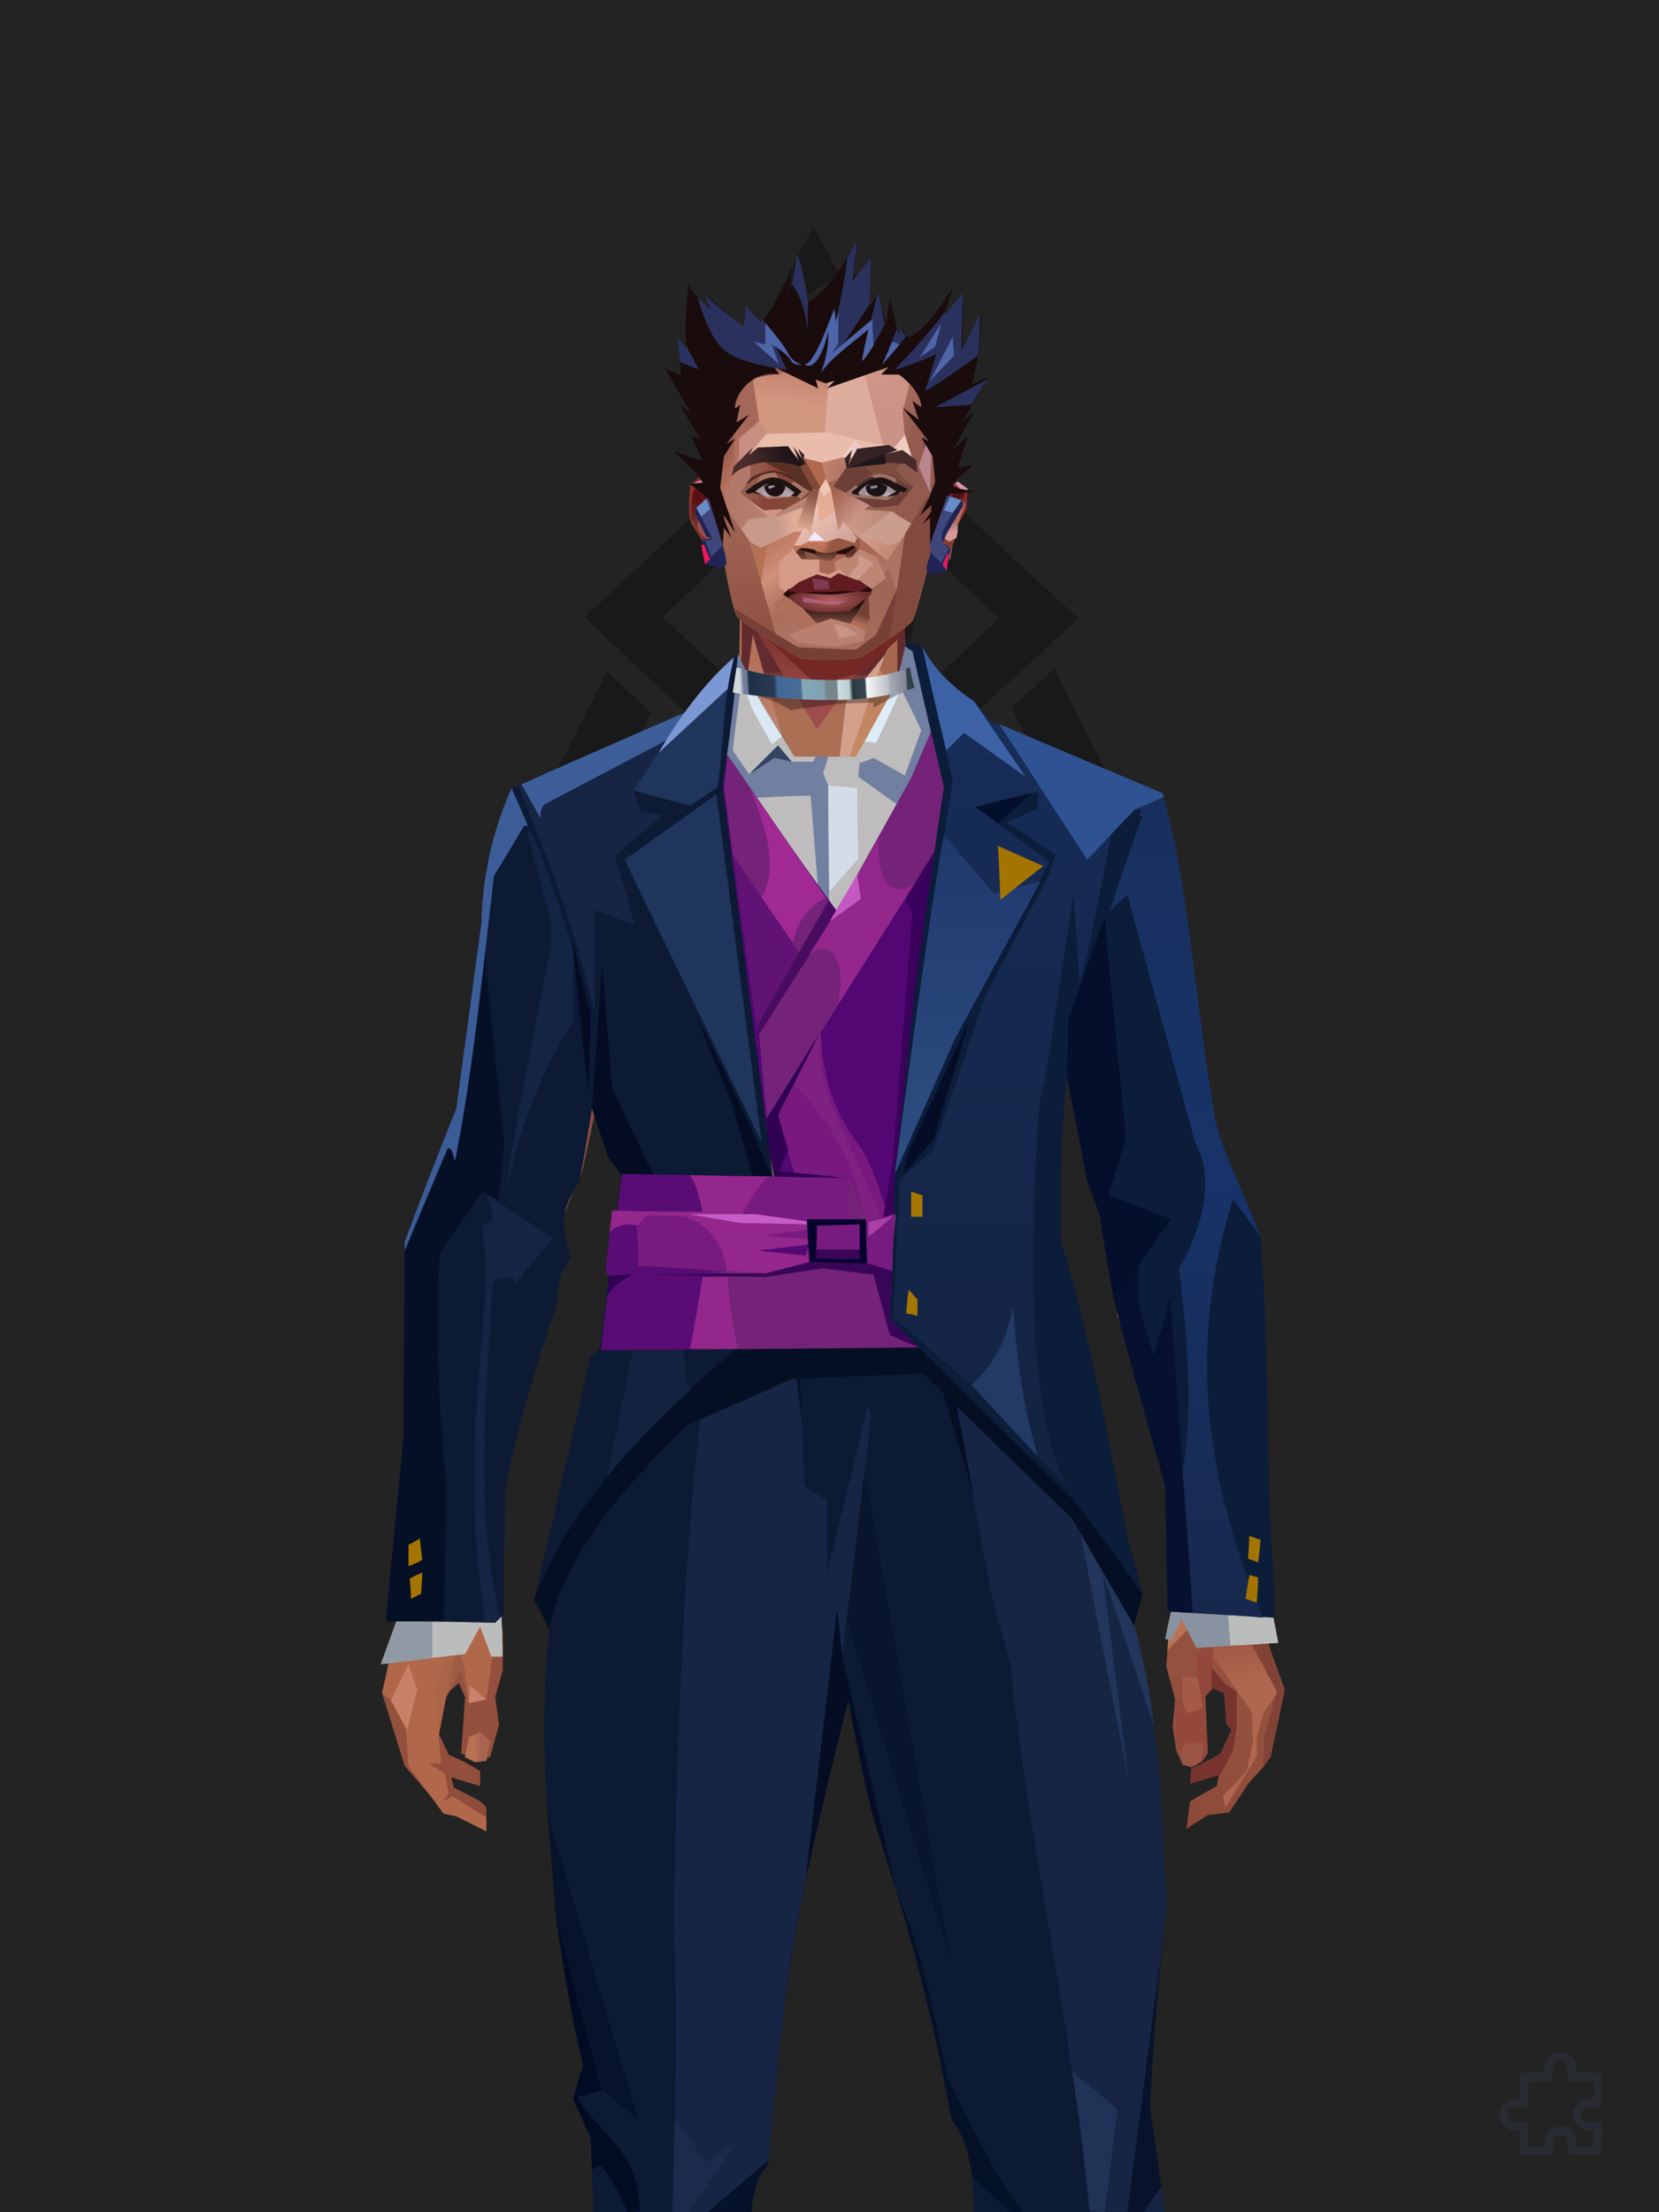 <?xml version="1.0" encoding="UTF-8"?>
<svg width="1320px" height="1760px" viewBox="0 0 1320 1760" version="1.1" xmlns="http://www.w3.org/2000/svg" xmlns:xlink="http://www.w3.org/1999/xlink">
<defs >
</defs >
<g stroke="none" stroke-width="1" fill="none" id="id-bg-41-Artboard-0" fill-rule="evenodd">
<g id="id-bg-41-Artboard-1">
<rect fill="#232323" width="1320" height="1760" x="0" y="0" id="id-bg-41-Artboard-2">
</rect >
<g transform="translate(408,180)" fill="#191919" id="id-bg-41-Artboard-3">
<path d="M 334 204 C 347 216 365 233 383 250 L 386 253 C 418 283 450 312 450 312 C 371 385 331 421 331 421 C 285 460 210 451 172 419 C 95 347 57 311 57 311 L 172 204 C 225 165 279 165 334 204 Z M 195 239 C 145 287 119 311 119 311 C 175 363 203 389 203 389 C 227 407 276 414 311 383 C 362 336 387 312 387 312 C 336 264 311 240 311 240 C 273 211 235 211 195 239 Z" id="id-bg-41-Artboard-4">
</path >
<circle cx="252" cy="311" r="67" id="id-bg-41-Artboard-5">
</circle >
<path d="M 1 501 C 50 403 75 354 75 354 C 98 376 110 387 110 387 C 86 434 74 458 74 458 C 312 458 432 458 432 458 C 409 408 397 383 397 383 C 420 362 431 352 431 352 C 459 409 474 437 474 437 L 424 501 C 142 501 1 501 1 501 Z" id="id-bg-41-Artboard-6">
</path >
<path d="M 438 501 C 469 474 485 460 485 460 L 505 501 C 460 501 438 501 438 501 Z" id="id-bg-41-Artboard-7">
</path >
<path d="M 155 196 C 156 195 156 195 156 195 C 178 179 200 163 220 164 C 242 121 253 99 253 99 C 275 141 285 162 285 162 C 303 165 325 176 355 199 C 300 92 273 38 273 38 L 211 81 C 173 157 155 196 155 196 Z" id="id-bg-41-Artboard-8">
</path >
<path d="M 198 81 C 239 52 260 38 260 38 L 239 0 C 211 54 198 81 198 81 Z" id="id-bg-41-Artboard-9">
</path >
</g >
</g >
</g >
<defs >
<linearGradient x1="50%" y1="6%" x2="50%" y2="100%" id="id-male-6.6_base_3-0">
<stop stop-color="#b37355" offset="0%">
</stop >
<stop stop-color="#c58b67" offset="8%">
</stop >
<stop stop-color="#a5684c" offset="20%">
</stop >
<stop stop-color="#975844" offset="34%">
</stop >
<stop stop-color="#934f3c" offset="71%">
</stop >
<stop stop-color="#602521" offset="100%">
</stop >
</linearGradient >
<linearGradient x1="50%" y1="-10%" x2="50%" y2="84%" id="id-male-6.6_base_3-1">
<stop stop-color="#a86549" offset="0%">
</stop >
<stop stop-color="#c1845e" offset="49%">
</stop >
<stop stop-color="#ab6a54" offset="100%">
</stop >
</linearGradient >
<linearGradient x1="57%" y1="50%" x2="47%" y2="56%" id="id-male-6.6_base_3-2">
<stop stop-color="#7a3a33" offset="0%">
</stop >
<stop stop-color="#783731" offset="100%">
</stop >
</linearGradient >
<linearGradient x1="45%" y1="35%" x2="55%" y2="47%" id="id-male-6.6_base_3-3">
<stop stop-color="#a66552" offset="0%">
</stop >
<stop stop-color="#824237" offset="100%">
</stop >
</linearGradient >
<linearGradient x1="54%" y1="31%" x2="47%" y2="81%" id="id-male-6.6_base_3-4">
<stop stop-color="#a5684e" offset="0%">
</stop >
<stop stop-color="#a7644c" offset="20%">
</stop >
<stop stop-color="#8a4938" offset="71%">
</stop >
<stop stop-color="#854739" offset="81%">
</stop >
<stop stop-color="#824036" offset="100%">
</stop >
</linearGradient >
<linearGradient x1="43%" y1="38%" x2="54%" y2="44%" id="id-male-6.6_base_3-5">
<stop stop-color="#aa6548" offset="0%">
</stop >
<stop stop-color="#9e5b43" offset="100%">
</stop >
</linearGradient >
<linearGradient x1="46%" y1="8%" x2="58%" y2="82%" id="id-male-6.6_base_3-6">
<stop stop-color="#c9906f" offset="0%">
</stop >
<stop stop-color="#a45848" offset="100%">
</stop >
</linearGradient >
<linearGradient x1="50%" y1="41%" x2="49%" y2="65%" id="id-male-6.6_base_3-7">
<stop stop-color="#622b30" offset="0%">
</stop >
<stop stop-color="#a8594b" offset="27%">
</stop >
<stop stop-color="#ab6f54" offset="100%">
</stop >
</linearGradient >
<linearGradient x1="63%" y1="4%" x2="25%" y2="77%" id="id-male-6.6_base_3-8">
<stop stop-color="#d2a185" offset="0%">
</stop >
<stop stop-color="#d5a88f" offset="55%">
</stop >
<stop stop-color="#b97a5d" offset="100%">
</stop >
</linearGradient >
<linearGradient x1="50%" y1="23%" x2="41%" y2="77%" id="id-male-6.6_base_3-9">
<stop stop-color="#7f3531" offset="0%">
</stop >
<stop stop-color="#9d4d4c" offset="100%">
</stop >
</linearGradient >
<linearGradient x1="47%" y1="22%" x2="55%" y2="89%" id="id-male-6.6_base_3-10">
<stop stop-color="#b57159" offset="0%">
</stop >
<stop stop-color="#bc8971" offset="100%">
</stop >
</linearGradient >
<linearGradient x1="86%" y1="87%" x2="11%" y2="66%" id="id-male-6.6_base_3-11">
<stop stop-color="#9e5c4a" offset="0%">
</stop >
<stop stop-color="#8c4e40" offset="100%">
</stop >
</linearGradient >
<linearGradient x1="71%" y1="11%" x2="50%" y2="100%" id="id-male-6.6_base_3-12">
<stop stop-color="#b27255" offset="0%">
</stop >
<stop stop-color="#a5684c" offset="100%" stop-opacity="0">
</stop >
</linearGradient >
<linearGradient x1="66%" y1="46%" x2="56%" y2="43%" id="id-male-6.6_base_3-13">
<stop stop-color="#8e5040" offset="0%">
</stop >
<stop stop-color="#7d403a" offset="100%">
</stop >
</linearGradient >
<linearGradient x1="100%" y1="41%" x2="50%" y2="63%" id="id-male-6.6_base_3-14">
<stop stop-color="#712725" offset="0%">
</stop >
<stop stop-color="#732825" offset="100%">
</stop >
</linearGradient >
<linearGradient x1="69%" y1="20%" x2="50%" y2="100%" id="id-male-6.6_base_3-15">
<stop stop-color="#925342" offset="0%">
</stop >
<stop stop-color="#9d5a48" offset="100%">
</stop >
</linearGradient >
<linearGradient x1="36%" y1="20%" x2="57%" y2="81%" id="id-male-6.6_base_3-16">
<stop stop-color="#b07254" offset="0%">
</stop >
<stop stop-color="#b37355" offset="100%">
</stop >
</linearGradient >
<linearGradient x1="26%" y1="83%" x2="92%" y2="50%" id="id-male-6.6_base_3-17">
<stop stop-color="#c48864" offset="0%" stop-opacity="0">
</stop >
<stop stop-color="#c38b6b" offset="99%">
</stop >
</linearGradient >
<linearGradient x1="17%" y1="56%" x2="85%" y2="45%" id="id-male-6.6_base_3-18">
<stop stop-color="#d0a183" offset="0%" stop-opacity="0">
</stop >
<stop stop-color="#d0a183" offset="51%">
</stop >
<stop stop-color="#c68e6e" offset="100%">
</stop >
</linearGradient >
<linearGradient x1="17%" y1="24%" x2="74%" y2="87%" id="id-male-6.6_base_3-19">
<stop stop-color="#c78e6c" offset="0%">
</stop >
<stop stop-color="#b87755" offset="100%">
</stop >
</linearGradient >
<linearGradient x1="26%" y1="42%" x2="80%" y2="75%" id="id-male-6.6_base_3-20">
<stop stop-color="#d9b09c" offset="0%">
</stop >
<stop stop-color="#d5a88f" offset="100%" stop-opacity="0">
</stop >
</linearGradient >
<linearGradient x1="29%" y1="56%" x2="77%" y2="50%" id="id-male-6.6_base_3-21">
<stop stop-color="#cda484" offset="0%">
</stop >
<stop stop-color="#cb9d7c" offset="100%" stop-opacity="0">
</stop >
</linearGradient >
<linearGradient x1="74%" y1="24%" x2="34%" y2="74%" id="id-male-6.6_base_3-22">
<stop stop-color="#c38260" offset="0%">
</stop >
<stop stop-color="#c58865" offset="100%">
</stop >
</linearGradient >
<linearGradient x1="66%" y1="100%" x2="40%" y2="0%" id="id-male-6.6_base_3-23">
<stop stop-color="#bc7a58" offset="0%">
</stop >
<stop stop-color="#d7aa98" offset="46%">
</stop >
<stop stop-color="#c28360" offset="100%">
</stop >
</linearGradient >
<linearGradient x1="52%" y1="13%" x2="59%" y2="75%" id="id-male-6.6_base_3-24">
<stop stop-color="#92463b" offset="0%">
</stop >
<stop stop-color="#af684f" offset="100%">
</stop >
</linearGradient >
<linearGradient x1="28%" y1="76%" x2="73%" y2="20%" id="id-male-6.6_base_3-25">
<stop stop-color="#b87356" offset="0%">
</stop >
<stop stop-color="#91453a" offset="67%">
</stop >
<stop stop-color="#a15745" offset="100%">
</stop >
</linearGradient >
<linearGradient x1="50%" y1="0%" x2="50%" y2="100%" id="id-male-6.6_base_3-26">
<stop stop-color="#9a5242" offset="0%">
</stop >
<stop stop-color="#6c2b27" offset="100%">
</stop >
</linearGradient >
<linearGradient x1="66%" y1="59%" x2="24%" y2="66%" id="id-male-6.6_base_3-27">
<stop stop-color="#a36149" offset="0%">
</stop >
<stop stop-color="#c07f5d" offset="100%">
</stop >
</linearGradient >
<linearGradient x1="41%" y1="11%" x2="55%" y2="61%" id="id-male-6.6_base_3-28">
<stop stop-color="#cd9781" offset="0%">
</stop >
<stop stop-color="#b4705c" offset="100%">
</stop >
</linearGradient >
<linearGradient x1="19%" y1="58%" x2="66%" y2="43%" id="id-male-6.6_base_3-29">
<stop stop-color="#d3a389" offset="0%">
</stop >
<stop stop-color="#c38761" offset="100%">
</stop >
</linearGradient >
<linearGradient x1="73%" y1="50%" x2="30%" y2="53%" id="id-male-6.6_base_3-30">
<stop stop-color="#9b5f42" offset="0%">
</stop >
<stop stop-color="#b67b61" offset="100%">
</stop >
</linearGradient >
<linearGradient x1="31%" y1="0%" x2="50%" y2="100%" id="id-male-6.6_base_3-31">
<stop stop-color="#d5a897" offset="0%">
</stop >
<stop stop-color="#d1a08e" offset="100%">
</stop >
</linearGradient >
<linearGradient x1="29%" y1="43%" x2="65%" y2="100%" id="id-male-6.6_base_3-32">
<stop stop-color="#d29d85" offset="0%">
</stop >
<stop stop-color="#c18265" offset="100%">
</stop >
</linearGradient >
<linearGradient x1="13%" y1="78%" x2="84%" y2="50%" id="id-male-6.6_base_3-33">
<stop stop-color="#b77456" offset="0%">
</stop >
<stop stop-color="#aa6244" offset="100%">
</stop >
</linearGradient >
<linearGradient x1="50%" y1="0%" x2="36%" y2="100%" id="id-male-6.6_base_3-34">
<stop stop-color="#d1a187" offset="0%">
</stop >
<stop stop-color="#cc957e" offset="100%">
</stop >
</linearGradient >
<linearGradient x1="50%" y1="28%" x2="64%" y2="55%" id="id-male-6.6_base_3-35">
<stop stop-color="#cf9d80" offset="0%">
</stop >
<stop stop-color="#c38869" offset="100%">
</stop >
</linearGradient >
<linearGradient x1="40%" y1="55%" x2="62%" y2="71%" id="id-male-6.6_base_3-36">
<stop stop-color="#b47251" offset="0%">
</stop >
<stop stop-color="#ba7b58" offset="100%">
</stop >
</linearGradient >
<linearGradient x1="9%" y1="37%" x2="88%" y2="55%" id="id-male-6.6_base_3-37">
<stop stop-color="#9d5d46" offset="0%">
</stop >
<stop stop-color="#86473b" offset="100%">
</stop >
</linearGradient >
<linearGradient x1="62%" y1="19%" x2="50%" y2="100%" id="id-male-6.6_base_3-38">
<stop stop-color="#b06a4d" offset="0%">
</stop >
<stop stop-color="#8e483a" offset="100%">
</stop >
</linearGradient >
<linearGradient x1="45%" y1="18%" x2="51%" y2="67%" id="id-male-6.6_base_3-39">
<stop stop-color="#d29f88" offset="0%">
</stop >
<stop stop-color="#be7f5d" offset="100%">
</stop >
</linearGradient >
<linearGradient x1="50%" y1="43%" x2="50%" y2="100%" id="id-male-6.6_base_3-40">
<stop stop-color="#ca9076" offset="0%">
</stop >
<stop stop-color="#ab6344" offset="100%">
</stop >
</linearGradient >
<linearGradient x1="45%" y1="50%" x2="58%" y2="50%" id="id-male-6.6_base_3-41">
<stop stop-color="#9d5d49" offset="0%">
</stop >
<stop stop-color="#be836d" offset="100%">
</stop >
</linearGradient >
<linearGradient x1="33%" y1="74%" x2="77%" y2="42%" id="id-male-6.6_base_3-42">
<stop stop-color="#a8644f" offset="0%">
</stop >
<stop stop-color="#b6765a" offset="100%">
</stop >
</linearGradient >
<linearGradient x1="63%" y1="59%" x2="38%" y2="59%" id="id-male-6.6_base_3-43">
<stop stop-color="#a86451" offset="0%">
</stop >
<stop stop-color="#b77154" offset="100%">
</stop >
</linearGradient >
<linearGradient x1="50%" y1="0%" x2="50%" y2="100%" id="id-male-6.6_base_3-44">
<stop stop-color="#bd907d" offset="0%">
</stop >
<stop stop-color="#9e5744" offset="100%">
</stop >
</linearGradient >
<linearGradient x1="47%" y1="47%" x2="53%" y2="50%" id="id-male-6.6_base_3-45">
<stop stop-color="#c19b86" offset="0%">
</stop >
<stop stop-color="#9e5744" offset="100%">
</stop >
</linearGradient >
<linearGradient x1="50%" y1="0%" x2="50%" y2="100%" id="id-male-6.6_base_3-46">
<stop stop-color="#ac6553" offset="0%">
</stop >
<stop stop-color="#9e5644" offset="100%">
</stop >
</linearGradient >
<linearGradient x1="50%" y1="0%" x2="50%" y2="100%" id="id-male-6.6_base_3-47">
<stop stop-color="#b28775" offset="0%">
</stop >
<stop stop-color="#b68776" offset="100%">
</stop >
</linearGradient >
<linearGradient x1="0%" y1="55%" x2="100%" y2="55%" id="id-male-6.6_base_3-48">
<stop stop-color="#a2675e" offset="0%">
</stop >
<stop stop-color="#8f4f4c" offset="100%">
</stop >
</linearGradient >
<linearGradient x1="50%" y1="0%" x2="50%" y2="100%" id="id-male-6.6_base_3-49">
<stop stop-color="#af8873" offset="0%">
</stop >
<stop stop-color="#93493e" offset="100%">
</stop >
</linearGradient >
<linearGradient x1="49%" y1="20%" x2="52%" y2="96%" id="id-male-6.6_base_3-50">
<stop stop-color="#9b5650" offset="0%">
</stop >
<stop stop-color="#984d3f" offset="100%">
</stop >
</linearGradient >
<linearGradient x1="50%" y1="0%" x2="50%" y2="100%" id="id-male-6.6_base_3-51">
<stop stop-color="#5a1d24" offset="0%">
</stop >
<stop stop-color="#72332b" offset="100%">
</stop >
</linearGradient >
<linearGradient x1="33%" y1="47%" x2="59%" y2="56%" id="id-male-6.6_base_3-52">
<stop stop-color="#8e4d39" offset="0%">
</stop >
<stop stop-color="#7c3a31" offset="100%">
</stop >
</linearGradient >
</defs >
<g transform="translate(304,473)" id="id-male-6.6_base_3-53">
<polygon points="174 662 139 824 137 906 146 1082 171 1154 176 1211 174 1230 175 1284 287 1284 284 1265 308 1195 306 1124 345 952 343 912 353 879 362 881 371 877 383 904 391 970 434 1079 457 1202 475 1252 475 1284 596 1284 600 1225 591 1146 609 1103 612 997 596 842 545 671 539 640 528 606 531 569 509 498 522 403 539 360 539 348 563 464 576 498 585 574 637 704 646 760 646 778 626 822 624 853 631 879 629 901 632 920 637 931 647 931 657 920 655 877 659 867 670 874 672 899 676 903 667 923 644 934 643 945 666 939 664 948 643 960 640 982 657 971 674 969 690 945 701 933 704 926 707 923 713 892 718 871 704 832 696 786 703 768 693 725 693 521 652 425 629 282 626 203 612 175 567 156 548 141 530 139 479 114 422 73 416 42 415 1 285 0 284 73 279 83 242 114 196 137 171 139 155 156 108 175 91 228 91 287 68 431 30 516 23 602 28 725 16 764 21 782 0 874 18 932 49 968 59 970 83 982 83 965 78 960 57 949 55 941 78 948 78 936 66 929 53 923 45 906 51 875 61 866 66 877 63 922 75 927 86 925 93 899 90 877 96 856 96 824 75 778 77 738 108 637 139 562 142 495 159 458 180 358 199 403 203 461 211 504 188 564 191 608" fill="url(#id-male-6.6_base_3-0)" id="id-male-6.6_base_3-54">
</polygon >
<polygon points="91 287 68 431 30 516 23 602 72 688 117 614 98 452 109 469 123 336 102 372 109 294 88 309 109 285" fill="url(#id-male-6.6_base_3-1)" id="id-male-6.6_base_3-54">
</polygon >
<polygon points="383 906 391 972 434 1081 457 1204 475 1254 475 1287 596 1287 600 1226 591 1148 609 1105 612 999 602 904 584 908 584 846 535 683 456 705 382 878" fill="url(#id-male-6.6_base_3-2)" id="id-male-6.6_base_3-54">
</polygon >
<polygon points="137 907 146 1083 171 1156 176 1212 174 1232 175 1286 175 1287 287 1287 284 1266 308 1197 306 1126 345 954 343 923 293 814 263 724 247 711" fill="url(#id-male-6.6_base_3-3)" id="id-male-6.6_base_3-54">
</polygon >
<polygon points="545 673 539 641 528 608 531 571 509 500 522 405 539 361 539 350 563 465 576 500 601 540 660 491 688 529 652 427 629 283 626 205 612 177 568 157 548 142 530 141 479 116 422 75 416 44 415 3 360 3 360 715 462 724" fill="url(#id-male-6.6_base_3-4)" id="id-male-6.6_base_3-54">
</polygon >
<polygon points="83 984 59 972 49 970 21 932 19 903 7 879 0 874 11 824 38 786 38 814 56 786 78 800 91 822 83 879 69 882 63 855 51 877 45 908 47 930 37 930 50 938 53 954 49 960 56 956 83 973" fill="#b1684a" id="id-male-6.6_base_3-59">
</polygon >
<polygon points="66 855 69 882 63 855 51 877 45 908 42 870 58 825" fill="url(#id-male-6.6_base_3-5)" id="id-male-6.6_base_3-59">
</polygon >
<polygon points="83 879 69 882 70 868" fill="#c7846a" id="id-male-6.6_base_3-59">
</polygon >
<polygon points="481 376 513 349 558 291 522 368" fill="#885f60" id="id-male-6.6_base_3-62">
</polygon >
<polygon points="313 697 260 560 246 448 259 424 355 408 361 366 317 404 285 409 267 378 313 343 394 351 431 378 420 404 368 399 371 404 449 421 466 441 449 510 466 547 406 697 358 717" fill="url(#id-male-6.6_base_3-6)" id="id-male-6.6_base_3-63">
</polygon >
<polygon points="410 90 430 82 423 76 416 45 416 7 286 9 286 48 283 76 278 86 244 114 195 139 366 139 390 70 410 26" fill="url(#id-male-6.6_base_3-7)" id="id-male-6.6_base_3-64">
</polygon >
<polygon points="182 180 133 231 97 289 97 231 113 182 165 159" fill="url(#id-male-6.6_base_3-8)" id="id-male-6.6_base_3-65">
</polygon >
<polygon points="346 107 384 55 409 31 414 23 299 31" fill="url(#id-male-6.6_base_3-9)" id="id-male-6.6_base_3-66">
</polygon >
<polygon points="287 93 295 32 323 129" fill="url(#id-male-6.6_base_3-10)" id="id-male-6.6_base_3-67">
</polygon >
<polygon points="336 139 314 151 270 146 224 139" fill="#e2b4a4" id="id-male-6.6_base_3-68">
</polygon >
<polygon points="410 84 409 136 461 129" fill="url(#id-male-6.6_base_3-11)" id="id-male-6.6_base_3-69">
</polygon >
<polygon points="173 246 167 286 191 351 263 386 328 330 359 330 359 152 348 139 336 139 309 152" fill="url(#id-male-6.6_base_3-12)" id="id-male-6.6_base_3-70">
</polygon >
<polygon points="464 159 516 190 500 159" fill="url(#id-male-6.6_base_3-13)" id="id-male-6.6_base_3-71">
</polygon >
<polygon points="302 31 346 72 382 62 409 37 416 28 416 13" fill="url(#id-male-6.6_base_3-14)" id="id-male-6.6_base_3-72">
</polygon >
<polygon points="263 151 191 202 219 151" fill="#b17054" id="id-male-6.6_base_3-73">
</polygon >
<polygon points="154 206 170 170 122 188" fill="#deb7a9" id="id-male-6.6_base_3-74">
</polygon >
<polygon points="358 285 344 299 323 318 305 354 358 345 354 305" fill="url(#id-male-6.6_base_3-15)" id="id-male-6.6_base_3-75">
</polygon >
<polygon points="260 361 265 387 203 371 191 347" fill="#94523b" id="id-male-6.6_base_3-76">
</polygon >
<polygon points="198 362 181 359 167 284" fill="#5e2227" id="id-male-6.6_base_3-77">
</polygon >
<polygon points="477 341 477 335 488 326 496 325 509 338 496 348 485 354" fill="#5d2221" id="id-male-6.6_base_3-78">
</polygon >
<polygon points="314 151 342 220 317 293 237 351 209 318 172 251 185 205 270 146" fill="url(#id-male-6.6_base_3-16)" id="id-male-6.6_base_3-79">
</polygon >
<polygon points="314 151 330 238 209 318 172 251 185 205 270 146" fill="url(#id-male-6.6_base_3-17)" id="id-male-6.6_base_3-79">
</polygon >
<polygon points="314 151 350 205 220 227 185 205 270 146" fill="url(#id-male-6.6_base_3-18)" opacity="0.369" id="id-male-6.6_base_3-79">
</polygon >
<polygon points="211 335 223 322 242 327 244 332 235 353 213 349" fill="#642b26" id="id-male-6.6_base_3-82">
</polygon >
<polygon points="224 339 226 342 226 345 222 349 235 350 242 333 230 338 227 335" fill="#70434f" id="id-male-6.6_base_3-83">
</polygon >
<polygon points="488 343 491 347 486 351 479 338 489 327 495 327 493 336" fill="#6f373c" id="id-male-6.6_base_3-84">
</polygon >
<polygon points="485 339 488 343 493 337" fill="#92523e" id="id-male-6.6_base_3-85">
</polygon >
<polygon points="359 162 359 291 406 325 455 347 529 267 463 182 415 166" fill="url(#id-male-6.6_base_3-19)" id="id-male-6.6_base_3-86">
</polygon >
<polygon points="359 178 359 281 391 302 391 249 489 270 461 189 415 166" fill="url(#id-male-6.6_base_3-20)" id="id-male-6.6_base_3-86">
</polygon >
<polygon points="359 178 359 219 472 220 461 189 415 166 371 163" fill="url(#id-male-6.6_base_3-21)" id="id-male-6.6_base_3-86">
</polygon >
<polygon points="358 178 372 168 440 156 413 137 378 158 411 80 396 60 358 146" fill="url(#id-male-6.6_base_3-22)" id="id-male-6.6_base_3-89">
</polygon >
<polygon points="346 140 358 152 372 129 400 48 369 86 364 130" fill="#d3a08c" id="id-male-6.6_base_3-90">
</polygon >
<polygon points="591 281 601 226 559 159 514 159 523 138 499 156 571 263" fill="url(#id-male-6.6_base_3-23)" id="id-male-6.6_base_3-91">
</polygon >
<polygon points="609 298 626 332 629 285 627 227 614 207 617 251" fill="#8581a0" id="id-male-6.6_base_3-92">
</polygon >
<polygon points="554 159 567 157 612 177 614 192 579 175 603 207 601 226" fill="#b67758" id="id-male-6.6_base_3-93">
</polygon >
<polygon points="641 823 648 826 697 896 713 873 682 781" fill="url(#id-male-6.6_base_3-24)" id="id-male-6.6_base_3-94">
</polygon >
<polygon points="625 840 700 762 688 738 679 784 648 776 626 822" fill="url(#id-male-6.6_base_3-25)" id="id-male-6.6_base_3-94">
</polygon >
<polygon points="648 862 648 845 661 825 661 870 654 878 657 922 652 929 637 929 632 914 632 893 632 877 644 888" fill="#94473b" id="id-male-6.6_base_3-96">
</polygon >
<polygon points="554 375 577 333 607 451 594 508 568 462" fill="#bb7966" id="id-male-6.6_base_3-97">
</polygon >
<polygon points="623 326 643 425 633 431 693 523 652 427 636 326 625 315" fill="#7b779a" id="id-male-6.6_base_3-98">
</polygon >
<polygon points="628 274 638 339 623 314" fill="#6f393c" id="id-male-6.6_base_3-99">
</polygon >
<polygon points="693 523 695 567 685 525 618 416 633 431" fill="#8d4e3b" id="id-male-6.6_base_3-100">
</polygon >
<polygon points="640 463 599 539 601 571 634 655 646 703 650 754 658 640 660 491" fill="#bd7b5a" id="id-male-6.6_base_3-101">
</polygon >
<polygon points="610 531 648 646 652 546 638 479" fill="#cb937c" id="id-male-6.6_base_3-101">
</polygon >
<polygon points="693 748 677 730 677 700 660 491 685 525 691 552 684 727" fill="url(#id-male-6.6_base_3-26)" id="id-male-6.6_base_3-103">
</polygon >
<polygon points="691 746 703 768 693 727 695 567 691 551 683 727" fill="#7e97bd" id="id-male-6.6_base_3-104">
</polygon >
<polygon points="260 559 310 683 355 716 263 713 238 685 195 582" fill="url(#id-male-6.6_base_3-27)" id="id-male-6.6_base_3-105">
</polygon >
<polygon points="637 931 636 919 639 914 653 914 653 922 651 929 648 931 644 933" fill="#9b5543" id="id-male-6.6_base_3-106">
</polygon >
<polygon points="637 861 637 882 641 890 653 886 649 861" fill="#a35b48" id="id-male-6.6_base_3-107">
</polygon >
<polygon points="691 871 693 912 688 936 669 956 671 965 696 924 696 909 705 877" fill="#ae664f" id="id-male-6.6_base_3-108">
</polygon >
<polygon points="703 768 684 788 693 837 712 873 702 908 701 933 707 925 718 873 704 834 697 788" fill="#824336" id="id-male-6.6_base_3-109">
</polygon >
<polygon points="667 939 643 946 644 934 657 928 667 922 676 903 672 899 670 874 660 870 660 854 671 867 680 873 680 902 677 920" fill="#77342e" id="id-male-6.6_base_3-110">
</polygon >
<polygon points="361 510 359 634 426 561 420 535" fill="url(#id-male-6.6_base_3-28)" opacity="0.626" id="id-male-6.6_base_3-111">
</polygon >
<polygon points="319 403 289 399 268 380 313 343 361 348 362 372" fill="url(#id-male-6.6_base_3-29)" id="id-male-6.6_base_3-112">
</polygon >
<polygon points="171 141 168 151 180 151 204 139 196 138" fill="url(#id-male-6.6_base_3-30)" id="id-male-6.6_base_3-113">
</polygon >
<polygon points="359 308 362 360 382 334" fill="#bb7863" opacity="0.625" id="id-male-6.6_base_3-114">
</polygon >
<polygon points="360 546 360 584 387 551 374 540" fill="url(#id-male-6.6_base_3-31)" opacity="0.626" id="id-male-6.6_base_3-115">
</polygon >
<polygon points="346 542 360 547 373 540 360 534" fill="#763735" id="id-male-6.6_base_3-116">
</polygon >
<polygon points="325 545 277 503 259 561 308 579" fill="url(#id-male-6.6_base_3-32)" opacity="0.758" id="id-male-6.6_base_3-117">
</polygon >
<polygon points="389 499 460 467 449 510 404 520" fill="url(#id-male-6.6_base_3-33)" id="id-male-6.6_base_3-118">
</polygon >
<polygon points="364 491 361 403 420 428" fill="url(#id-male-6.6_base_3-34)" opacity="0.758" id="id-male-6.6_base_3-119">
</polygon >
<polygon points="262 446 333 446 323 469 279 492" fill="url(#id-male-6.6_base_3-35)" opacity="0.758" id="id-male-6.6_base_3-120">
</polygon >
<polygon points="259 425 279 496 259 561 236 528 213 443 227 425 243 447" fill="url(#id-male-6.6_base_3-36)" id="id-male-6.6_base_3-121">
</polygon >
<polygon points="412 343 444 374 466 383 499 351 447 354 416 339" fill="url(#id-male-6.6_base_3-37)" id="id-male-6.6_base_3-122">
</polygon >
<polygon points="164 252 163 278 128 284" fill="#85483c" id="id-male-6.6_base_3-123">
</polygon >
<polygon points="58 478 88 441 88 416 69 430 66 456" fill="url(#id-male-6.6_base_3-38)" id="id-male-6.6_base_3-124">
</polygon >
<polygon points="76 684 69 634 61 517 89 474 111 569" fill="url(#id-male-6.6_base_3-39)" id="id-male-6.6_base_3-125">
</polygon >
<polygon points="53 489 47 539 69 635 76 684 53 760 40 781 16 766 28 727 23 604 28 544" fill="url(#id-male-6.6_base_3-40)" id="id-male-6.6_base_3-126">
</polygon >
<polygon points="136 452 127 497 153 460 177 340 170 300" fill="#965744" id="id-male-6.6_base_3-127">
</polygon >
<polygon points="181 359 159 460 143 497 142 514 123 532 109 514 108 490 127 497 153 460 177 340" fill="#8d4e42" id="id-male-6.6_base_3-127">
</polygon >
<polygon points="38 747 28 772 38 788 44 772" fill="#bb775c" id="id-male-6.6_base_3-129">
</polygon >
<polygon points="359 379 342 413 361 444 377 417" fill="url(#id-male-6.6_base_3-41)" id="id-male-6.6_base_3-130">
</polygon >
<polygon points="196 581 260 561 229 519" fill="url(#id-male-6.6_base_3-42)" id="id-male-6.6_base_3-131">
</polygon >
<polygon points="74 929 66 925 69 909 78 905 86 912 83 928" fill="url(#id-male-6.6_base_3-43)" id="id-male-6.6_base_3-132">
</polygon >
<polygon points="20 903 7 880 21 851 28 871" fill="#c78167" id="id-male-6.6_base_3-133">
</polygon >
<polygon points="218 1123 203 1040 191 913 171 1090 182 1169 230 1208 261 1237 270 1213 234 1175 212 1157 272 1191 281 1169" fill="url(#id-male-6.6_base_3-44)" opacity="0.808" id="id-male-6.6_base_3-134">
</polygon >
<polygon points="182 1207 181 1155 213 1106 236 1166 230 1210" fill="#a8614d" id="id-male-6.6_base_3-135">
</polygon >
<polygon points="187 902 211 1137 227 1161 275 1187 299 1137 272 1009 299 918 269 791 211 836" fill="url(#id-male-6.6_base_3-45)" id="id-male-6.6_base_3-136">
</polygon >
<polygon points="288 1079 311 1040 311 942 295 903 264 1019 275 1188 301 1137" fill="url(#id-male-6.6_base_3-46)" id="id-male-6.6_base_3-137">
</polygon >
<polygon points="584 908 604 1008 608 1106 614 998 599 887" fill="#848bb1" id="id-male-6.6_base_3-138">
</polygon >
<polygon points="430 886 488 1140 535 1115 561 925 566 886 536 816 500 786" fill="url(#id-male-6.6_base_3-47)" opacity="0.792" id="id-male-6.6_base_3-139">
</polygon >
<polygon points="581 921 588 1011 584 1112 576 1162 544 1046 566 886" fill="url(#id-male-6.6_base_3-48)" id="id-male-6.6_base_3-140">
</polygon >
<polygon points="561 1247 518 1200 472 1112 494 931 505 931 594 1188 579 1244" fill="url(#id-male-6.6_base_3-49)" id="id-male-6.6_base_3-141">
</polygon >
<polygon points="531 1221 539 1263 536 1269 516 1287 509 1287 500 1263 513 1199 488 1226 462 1170 472 1101 427 1010 398 877 469 771 518 739 536 818 500 787 433 890 477 1078 534 1212" fill="url(#id-male-6.6_base_3-50)" id="id-male-6.6_base_3-142">
</polygon >
<polygon points="321 1058 284 852 258 721 266 733 371 879 362 883 354 881 343 914 345 954" fill="#995346" id="id-male-6.6_base_3-143">
</polygon >
<polygon points="429 1068 424 875 536 705 454 704 380 865 384 906 391 972" fill="#9e5752" opacity="0.394" id="id-male-6.6_base_3-144">
</polygon >
<polygon points="175 1262 194 1287 206 1287 225 1226 213 1249 175 1221 174 1232" fill="#743428" id="id-male-6.6_base_3-145">
</polygon >
<polygon points="528 1227 554 1234 569 1169 549 1168" fill="#ac7064" id="id-male-6.6_base_3-146">
</polygon >
<polygon points="546 678 545 672 539 641 528 608 531 571 509 500 522 405 539 361 539 350 547 389 542 330 558 289 517 369 528 369 517 411 499 442 509 465 488 531 507 525 522 585 449 724" fill="url(#id-male-6.6_base_3-51)" id="id-male-6.6_base_3-54">
</polygon >
<polygon points="402 722 490 609 522 585 449 723" fill="#94493c" id="id-male-6.6_base_3-148">
</polygon >
<polygon points="174 664 139 826 137 907 139 937 238 690 352 886 354 881 362 883 371 879 383 906 471 773 548 712 596 844 545 673 539 641 478 697 449 723 278 705 232 657 188 566 191 610" fill="url(#id-male-6.6_base_3-52)" id="id-male-6.6_base_3-54">
</polygon >
<polygon points="189 616 211 620 190 586 190 609" fill="#813f3a" id="id-male-6.6_base_3-150">
</polygon >
<polygon points="139 836 225 709 167 697 139 826" fill="#753e2a" id="id-male-6.6_base_3-151">
</polygon >
<polygon points="518 734 596 843 547 678" fill="#622b30" id="id-male-6.6_base_3-152">
</polygon >
<polygon points="415 778 447 726 314 744 329 762" fill="#a6564c" opacity="0.52" id="id-male-6.6_base_3-54">
</polygon >
<polygon points="411 685 463 666 456 573" fill="#7a3b33" id="id-male-6.6_base_3-154">
</polygon >
</g >
<defs >
<linearGradient x1="53%" y1="5%" x2="47%" y2="91%" id="id-male-6.8_face_3-0">
<stop stop-color="#932126" offset="0%">
</stop >
<stop stop-color="#873f39" offset="82%">
</stop >
<stop stop-color="#9e5e4f" offset="100%">
</stop >
</linearGradient >
<linearGradient x1="62%" y1="61%" x2="50%" y2="36%" id="id-male-6.8_face_3-1">
<stop stop-color="#ba6e61" offset="0%">
</stop >
<stop stop-color="#4d1217" offset="100%">
</stop >
</linearGradient >
<linearGradient x1="50%" y1="13%" x2="57%" y2="81%" id="id-male-6.8_face_3-2">
<stop stop-color="#885154" offset="0%">
</stop >
<stop stop-color="#9e5e4f" offset="52%">
</stop >
<stop stop-color="#d79898" offset="100%">
</stop >
</linearGradient >
<linearGradient x1="50%" y1="0%" x2="54%" y2="88%" id="id-male-6.8_face_3-3">
<stop stop-color="#8b2f27" offset="0%">
</stop >
<stop stop-color="#803a2b" offset="100%">
</stop >
</linearGradient >
<linearGradient x1="36%" y1="75%" x2="36%" y2="18%" id="id-male-6.8_face_3-4">
<stop stop-color="#6f3938" offset="0%">
</stop >
<stop stop-color="#590f13" offset="100%">
</stop >
</linearGradient >
<linearGradient x1="33%" y1="21%" x2="62%" y2="79%" id="id-male-6.8_face_3-5">
<stop stop-color="#a56757" offset="0%">
</stop >
<stop stop-color="#b57363" offset="10%">
</stop >
<stop stop-color="#b9735d" offset="53%">
</stop >
<stop stop-color="#d0907a" offset="70%">
</stop >
<stop stop-color="#aa6e5a" offset="88%">
</stop >
<stop stop-color="#ad7464" offset="100%">
</stop >
</linearGradient >
<linearGradient x1="28%" y1="56%" x2="79%" y2="54%" id="id-male-6.8_face_3-6">
<stop stop-color="#c89a8a" offset="0%">
</stop >
<stop stop-color="#e0ad98" offset="16%">
</stop >
<stop stop-color="#c08c7d" offset="100%">
</stop >
</linearGradient >
<linearGradient x1="68%" y1="59%" x2="18%" y2="46%" id="id-male-6.8_face_3-7">
<stop stop-color="#b78372" offset="0%">
</stop >
<stop stop-color="#b4786a" offset="100%">
</stop >
</linearGradient >
<linearGradient x1="26%" y1="17%" x2="91%" y2="50%" id="id-male-6.8_face_3-8">
<stop stop-color="#945344" offset="0%">
</stop >
<stop stop-color="#b3715e" offset="16%">
</stop >
<stop stop-color="#cb8c74" offset="51%">
</stop >
<stop stop-color="#935a4f" offset="100%">
</stop >
</linearGradient >
<linearGradient x1="45%" y1="16%" x2="52%" y2="84%" id="id-male-6.8_face_3-9">
<stop stop-color="#9f6554" offset="0%">
</stop >
<stop stop-color="#925343" offset="100%">
</stop >
</linearGradient >
<linearGradient x1="91%" y1="32%" x2="50%" y2="77%" id="id-male-6.8_face_3-10">
<stop stop-color="#9d6655" offset="0%">
</stop >
<stop stop-color="#a96c5d" offset="100%">
</stop >
</linearGradient >
<linearGradient x1="72%" y1="40%" x2="61%" y2="55%" id="id-male-6.8_face_3-11">
<stop stop-color="#734233" offset="0%">
</stop >
<stop stop-color="#ae705b" offset="100%">
</stop >
</linearGradient >
<linearGradient x1="50%" y1="33%" x2="50%" y2="100%" id="id-male-6.8_face_3-12">
<stop stop-color="#1e0d0c" offset="0%">
</stop >
<stop stop-color="#7f4d40" offset="100%">
</stop >
</linearGradient >
<linearGradient x1="34%" y1="50%" x2="87%" y2="60%" id="id-male-6.8_face_3-13">
<stop stop-color="#d09a88" offset="0%">
</stop >
<stop stop-color="#c38774" offset="100%">
</stop >
</linearGradient >
<linearGradient x1="14%" y1="54%" x2="60%" y2="65%" id="id-male-6.8_face_3-14">
<stop stop-color="#945b4b" offset="0%">
</stop >
<stop stop-color="#894336" offset="50%">
</stop >
<stop stop-color="#824937" offset="100%">
</stop >
</linearGradient >
<linearGradient x1="50%" y1="0%" x2="50%" y2="100%" id="id-male-6.8_face_3-15">
<stop stop-color="#ce9386" offset="0%">
</stop >
<stop stop-color="#c99387" offset="100%">
</stop >
</linearGradient >
<linearGradient x1="50%" y1="9%" x2="44%" y2="54%" id="id-male-6.8_face_3-16">
<stop stop-color="#c58372" offset="0%">
</stop >
<stop stop-color="#d2977f" offset="100%">
</stop >
</linearGradient >
<linearGradient x1="61%" y1="87%" x2="61%" y2="8%" id="id-male-6.8_face_3-17">
<stop stop-color="#deac9d" offset="0%" stop-opacity="0">
</stop >
<stop stop-color="#d69c96" offset="100%">
</stop >
</linearGradient >
<radialGradient cx="50%" cy="39%" r="61%" id="id-male-6.8_face_3-18" fx="50%" fy="39%" gradientTransform="translate(0.5,0.392) scale(0.254,1) rotate(90) scale(1,3) translate(-0.5,-0.392)">
<stop stop-color="#b36061" offset="0%">
</stop >
<stop stop-color="#6c2c2e" offset="100%">
</stop >
</radialGradient >
<linearGradient x1="67%" y1="12%" x2="50%" y2="100%" id="id-male-6.8_face_3-19">
<stop stop-color="#8d5644" offset="0%">
</stop >
<stop stop-color="#e0ad98" offset="100%">
</stop >
</linearGradient >
<linearGradient x1="45%" y1="50%" x2="56%" y2="52%" id="id-male-6.8_face_3-20">
<stop stop-color="#bf7357" offset="0%">
</stop >
<stop stop-color="#945741" offset="100%">
</stop >
</linearGradient >
<linearGradient x1="18%" y1="22%" x2="62%" y2="71%" id="id-male-6.8_face_3-21">
<stop stop-color="#a5624f" offset="0%">
</stop >
<stop stop-color="#c59181" offset="100%">
</stop >
</linearGradient >
<linearGradient x1="50%" y1="35%" x2="87%" y2="93%" id="id-male-6.8_face_3-22">
<stop stop-color="#eec5b7" offset="0%">
</stop >
<stop stop-color="#d1a398" offset="100%">
</stop >
</linearGradient >
<linearGradient x1="50%" y1="115%" x2="50%" y2="50%" id="id-male-6.8_face_3-23">
<stop stop-color="#925f51" offset="0%">
</stop >
<stop stop-color="#593128" offset="100%">
</stop >
</linearGradient >
<linearGradient x1="73%" y1="44%" x2="22%" y2="46%" id="id-male-6.8_face_3-24">
<stop stop-color="#1f1619" offset="0%">
</stop >
<stop stop-color="#492a2a" offset="100%">
</stop >
</linearGradient >
</defs >
<g transform="translate(548,259)" id="id-male-6.8_face_3-25">
<g id="id-male-6.8_face_3-26">
<g transform="translate(0,121)" id="id-male-6.8_face_3-27">
<polygon points="199 13 214 3 222 9 221 25 214 38 214 43 210 54 208 65 197 70 190 64" fill="url(#id-male-6.8_face_3-0)" id="id-male-6.8_face_3-28">
</polygon >
<polygon points="197 24 209 14 216 9 219 10 220 22 214 37 195 43" fill="url(#id-male-6.8_face_3-1)" id="id-male-6.8_face_3-29">
</polygon >
<polygon points="203 38 208 34 199 25 203 22 209 23 207 18 212 16 214 38 214 43 213 48 207 51 201 46" fill="url(#id-male-6.8_face_3-2)" id="id-male-6.8_face_3-28">
</polygon >
<polygon points="212 5 214 3 222 9 222 10 219 10 216 9" fill="#d497ad" id="id-male-6.8_face_3-28">
</polygon >
<polygon points="208 65 197 70 190 64 194 42 199 50 193 62 199 67" fill="#50151b" id="id-male-6.8_face_3-28">
</polygon >
<polygon points="203 62 202 54 211 50" fill="#723c31" id="id-male-6.8_face_3-33">
</polygon >
<polygon points="196 50 202 51 203 42 196 46" fill="#a06051" id="id-male-6.8_face_3-34">
</polygon >
<polygon points="194 45 199 47 202 45 202 32 197 31" fill="#561b1f" id="id-male-6.8_face_3-35">
</polygon >
<path d="M 30 70 C 24 70 20 69 19 68 C 17 66 12 52 8 46 C 4 39 2 38 1 33 C 0 30 0 21 1 6 L 8 0 L 23 9 L 30 70 Z" fill="url(#id-male-6.8_face_3-3)" id="id-male-6.8_face_3-36">
</path >
<polygon points="8 6 2 6 7 3 10 2 23 9 19 14" fill="#c9899b" id="id-male-6.8_face_3-36">
</polygon >
<path d="M 26 68 C 23 69 20 69 19 68 C 17 66 12 52 8 46 C 7 44 6 43 6 42 C 9 45 10 47 12 48 C 13 50 14 52 16 56 L 26 68 Z" fill="#7e2e28" id="id-male-6.8_face_3-36">
</path >
<polygon points="26 68 29 65 27 53 20 61" fill="#954b3f" id="id-male-6.8_face_3-36">
</polygon >
<path d="M 23 19 C 12 12 6 9 5 9 C 3 10 2 18 2 33 L 17 53 L 26 52 L 23 19 Z" fill="url(#id-male-6.8_face_3-4)" id="id-male-6.8_face_3-40">
</path >
<polygon points="12 17 19 19 18 26 15 28 22 38 21 49 12 44" fill="#9c2429" id="id-male-6.8_face_3-41">
</polygon >
<path d="M 27 53 C 16 50 10 47 8 42 C 6 38 8 30 12 17 L 15 23 C 15 36 14 42 15 43 C 15 45 18 46 25 48 L 27 53 Z" fill="#9e4f4f" id="id-male-6.8_face_3-42">
</path >
<polygon points="11 31 19 26 19 18 14 20 12 18" fill="#c07080" id="id-male-6.8_face_3-43">
</polygon >
<polygon points="20 46 17 42 22 37 25 48" fill="#6a3032" id="id-male-6.8_face_3-44">
</polygon >
</g >
<g transform="translate(18,0)" id="id-male-6.8_face_3-45">
<path d="M 20 231 C 18 227 11 201 5 153 C 3 140 2 128 1 117 C -1 91 4 63 8 49 C 9 46 16 35 16 34 C 30 20 56 0 94 0 C 157 0 178 45 181 51 C 183 57 183 111 181 144 C 178 177 162 232 160 235 C 158 239 124 261 119 264 C 113 266 74 267 69 264 C 64 261 22 235 20 231 Z" fill="url(#id-male-6.8_face_3-5)" id="id-male-6.8_face_3-46">
</path >
<polygon points="7 140 17 117 33 106 149 120 167 144 154 168 73 161 39 177 29 171" fill="url(#id-male-6.8_face_3-6)" id="id-male-6.8_face_3-47">
</polygon >
<polygon points="7 140 17 117 33 106 31 136 77 131 86 136 75 144 52 152 49 152 30 154 23 163" fill="url(#id-male-6.8_face_3-7)" id="id-male-6.8_face_3-47">
</polygon >
<path d="M 5 153 C 3 140 2 128 1 117 C -1 91 4 63 8 49 C 9 46 16 35 16 34 C 30 20 56 0 94 0 C 157 0 178 45 181 51 C 183 57 183 111 181 144 C 181 149 180 153 179 158 L 159 161 L 145 148 L 115 146 L 101 161 L 86 110 L 108 103 C 144 108 161 111 161 110 C 158 100 155 92 154 86 C 152 81 151 76 149 69 L 159 43 L 95 32 L 26 43 L 17 71 L 19 112 L 5 153 Z" fill="url(#id-male-6.8_face_3-8)" id="id-male-6.8_face_3-46">
</path >
<polygon points="39 209 44 175 39 177 29 171" fill="#b57154" id="id-male-6.8_face_3-47">
</polygon >
<path d="M 20 231 C 18 227 11 201 5 153 C 4 146 3 140 3 133 L 30 171 L 54 255 C 40 246 21 234 20 231 Z" fill="url(#id-male-6.8_face_3-9)" id="id-male-6.8_face_3-46">
</path >
<polygon points="120 214 141 194 148 212 132 249 115 262 65 259 56 251 73 255 98 256" fill="url(#id-male-6.8_face_3-10)" id="id-male-6.8_face_3-52">
</polygon >
<path d="M 20 231 C 19 230 19 228 18 225 L 69 256 L 115 258 L 131 246 L 148 209 L 145 247 C 134 254 122 262 119 264 C 113 266 74 267 69 264 C 64 261 22 235 20 231 Z" fill="#764037" id="id-male-6.8_face_3-46">
</path >
<polygon points="80 183 80 201 103 202 128 183 128 174 108 161" fill="#a66755" id="id-male-6.8_face_3-54">
</polygon >
<polygon points="99 197 98 188 119 178 132 185 139 201 121 214" fill="#be8572" id="id-male-6.8_face_3-55">
</polygon >
<polygon points="108 201 117 190 117 182 129 189 115 204" fill="#cc9b8c" id="id-male-6.8_face_3-56">
</polygon >
<polygon points="60 213 54 208 54 188 67 176 88 184 86 187 86 196 93 198 102 194 113 205" fill="#d69b88" id="id-male-6.8_face_3-57">
</polygon >
<polygon points="49 222 65 211 125 212 126 233 120 246 75 244" fill="url(#id-male-6.8_face_3-11)" id="id-male-6.8_face_3-58">
</polygon >
<polygon points="125 214 110 238 84 237 70 222" fill="url(#id-male-6.8_face_3-12)" id="id-male-6.8_face_3-59">
</polygon >
<polygon points="69 252 62 246 95 233 113 238 123 243 121 251 98 256" fill="#ba806f" id="id-male-6.8_face_3-60">
</polygon >
<polygon points="102 249 97 237 108 240 117 246" fill="#c69384" id="id-male-6.8_face_3-61">
</polygon >
<polygon points="151 171 140 187 108 161 141 174" fill="url(#id-male-6.8_face_3-13)" id="id-male-6.8_face_3-62">
</polygon >
<polygon points="117 109 126 125 157 130 163 120 151 101" fill="#7d4c3d" id="id-male-6.8_face_3-63">
</polygon >
<polygon points="160 158 150 172 141 175 119 166 143 148" fill="#cb9d8d" id="id-male-6.8_face_3-62">
</polygon >
<polygon points="160 128 146 114 155 108 164 117 167 125 163 122" fill="#8c594e" id="id-male-6.8_face_3-65">
</polygon >
<polygon points="86 130 91 122 88 109 70 105" fill="#af694d" id="id-male-6.8_face_3-66">
</polygon >
<polygon points="23 133 41 147 57 147 80 134 85 140 87 129 74 106 31 109 31 122" fill="url(#id-male-6.8_face_3-14)" id="id-male-6.8_face_3-67">
</polygon >
<polygon points="43 109 60 118 72 128 82 133 69 109 52 105" fill="#593225" id="id-male-6.8_face_3-68">
</polygon >
<polygon points="28 138 48 154 57 146 42 147" fill="#ce9581" id="id-male-6.8_face_3-69">
</polygon >
<polygon points="94 31 159 40 152 69 154 90 145 103 90 86" fill="#deac9d" id="id-male-6.8_face_3-70">
</polygon >
<path d="M 180 154 C 175 187 161 232 160 235 C 159 237 151 243 142 249 L 154 166 L 172 136 L 180 154 Z" fill="#824a3f" id="id-male-6.8_face_3-46">
</path >
<polygon points="121 35 159 40 152 69 154 90 145 103 138 101" fill="url(#id-male-6.8_face_3-15)" id="id-male-6.8_face_3-70">
</polygon >
<polygon points="38 76 33 42 94 31 90 86 42 86" fill="url(#id-male-6.8_face_3-16)" id="id-male-6.8_face_3-73">
</polygon >
<polygon points="45 86 38 76 22 90 22 112" fill="#c98f82" id="id-male-6.8_face_3-74">
</polygon >
<path d="M 32 20 C 47 10 68 0 94 0 C 115 0 131 5 143 11 L 161 32 L 143 38 L 139 62 L 93 34 L 32 20 Z" fill="url(#id-male-6.8_face_3-17)" opacity="0.484" id="id-male-6.8_face_3-46">
</path >
<polygon points="174 133 176 78 165 112" fill="#b7868e" id="id-male-6.8_face_3-76">
</polygon >
<polygon points="167 55 176 78 169 100" fill="#854f45" id="id-male-6.8_face_3-76">
</polygon >
<polygon points="28 105 44 86 91 85 140 96 88 109 55 101" fill="#eabcab" id="id-male-6.8_face_3-78">
</polygon >
<polygon points="104 105 128 105 160 106 154 87 144 99 126 102 114 91" fill="#eecac1" id="id-male-6.8_face_3-79">
</polygon >
</g >
</g >
<g transform="translate(75,197)" id="id-male-6.8_face_3-80">
<polygon points="0 17 4 13 27 3 38 6 44 2 61 6 71 13 69 17 34 28 5 20" fill="#290b08" id="id-male-6.8_face_3-81">
</polygon >
<polygon points="12 16 4 14 13 7 27 1 38 4 44 0 60 6 68 11 59 15 49 14 38 15 24 15" fill="#621c21" id="id-male-6.8_face_3-81">
</polygon >
<polygon points="36 6 37 13 25 13 23 4" fill="#7c3a4f" id="id-male-6.8_face_3-81">
</polygon >
<path d="M 4 19 C 11 25 16 29 22 30 C 30 32 52 31 53 30 C 54 29 60 25 70 17 L 71 14 C 71 15 70 15 67 15 C 64 15 64 14 58 15 C 52 15 48 17 37 17 C 26 17 15 15 12 16 C 10 16 7 17 4 19 Z" fill="url(#id-male-6.8_face_3-18)" id="id-male-6.8_face_3-84">
</path >
<polygon points="16 19 16 23 33 24 33 25 43 25 51 22 34 23" fill="#c07aa2" opacity="0.532" id="id-male-6.8_face_3-85">
</polygon >
</g >
<polygon points="95 135 84 164 97 164 104 130 99 130" fill="url(#id-male-6.8_face_3-19)" id="id-male-6.8_face_3-86">
</polygon >
<polygon points="84 175 83 177 90 186 105 186 109 187 114 187 119 181 124 182 126 185 130 184 136 177 136 171 134 169 105 165" fill="url(#id-male-6.8_face_3-20)" id="id-male-6.8_face_3-87">
</polygon >
<polygon points="119 163 111 125 119 122 144 143" fill="url(#id-male-6.8_face_3-21)" id="id-male-6.8_face_3-88">
</polygon >
<path d="M 84 175 L 92 160 L 97 165 L 104 130 L 109 122 L 113 130 L 119 163 L 123 156 L 134 169 L 132 173 L 119 169 L 110 172 L 95 172 C 93 173 91 174 89 175 C 88 175 86 175 84 175 Z" fill="url(#id-male-6.8_face_3-22)" id="id-male-6.8_face_3-89">
</path >
<polygon points="179 128 167 143 148 145 115 128 126 112 137 110 148 120 161 118 172 126" fill="#6d4037" id="id-male-6.8_face_3-90">
</polygon >
<polygon points="102 140 104 130 108 136 113 130 116 148 104 156" fill="#e4ad96" id="id-male-6.8_face_3-89">
</polygon >
<polygon points="95 171 100 164 108 171" fill="#f0ecfd" id="id-male-6.8_face_3-92">
</polygon >
<path d="M 110 181 C 103 181 97 177 93 177 C 90 177 88 178 85 180 L 90 186 L 105 186 L 109 187 L 114 187 L 119 181 L 124 182 L 126 185 L 130 184 L 134 179 C 133 176 132 175 131 175 C 130 175 117 181 110 181 Z" fill="url(#id-male-6.8_face_3-23)" id="id-male-6.8_face_3-87">
</path >
<polygon points="92 180 94 186 105 186 97 179" fill="#895445" id="id-male-6.8_face_3-87">
</polygon >
<polygon points="117 180 131 175 132 177 124 182 119 182" fill="#290e08" id="id-male-6.8_face_3-95">
</polygon >
<polygon points="87 178 90 177 99 178 101 179 101 182 94 180" fill="#290e08" id="id-male-6.8_face_3-96">
</polygon >
<g transform="translate(34,94)" id="id-male-6.8_face_3-97">
<path d="M 0 26 C 4 21 12 17 24 15 C 35 14 45 15 54 18 L 59 16 L 49 2 L 54 14 L 45 2 L 21 3 L 14 9 L 17 3 L 2 18 L 0 26 Z" fill="url(#id-male-6.8_face_3-24)" id="id-male-6.8_face_3-98">
</path >
<polygon points="122 15 138 16 148 23 147 13 136 5 120 9" fill="#492a2a" id="id-male-6.8_face_3-99">
</polygon >
<polygon points="53 4 58 9 57 14" fill="#332325" id="id-male-6.8_face_3-100">
</polygon >
<polygon points="90 12 92 20 132 5 125 1 100 4 93 17 96 5" fill="#352325" id="id-male-6.8_face_3-101">
</polygon >
<polygon points="94 19 123 16 122 8" fill="#1f1619" id="id-male-6.8_face_3-102">
</polygon >
</g >
<path d="M 165 122 L 165 128 L 170 132 L 158 139 L 126 136 L 125 133 L 133 127 C 140 121 147 118 152 118 C 157 118 162 120 165 122 Z" fill="#9d7061" id="id-male-6.8_face_3-103">
</path >
<path d="M 136 129 L 133 127 C 139 123 143 120 146 120 L 150 123 L 136 129 Z" fill="#4f302b" id="id-male-6.8_face_3-103">
</path >
<path d="M 130 134 L 130 132 C 140 124 148 120 155 121 C 159 122 162 124 166 126 C 168 127 170 128 174 130 C 172 133 171 133 169 132 C 168 133 167 133 167 134 C 165 135 162 136 158 136 L 136 135 L 130 134 Z" fill="#1c1316" id="id-male-6.8_face_3-105">
</path >
<path d="M 135 133 L 136 135 L 158 136 L 165 132 C 158 127 153 125 149 125 C 144 125 139 128 135 133 Z" fill="#b5a7b5" id="id-male-6.8_face_3-106">
</path >
<path d="M 135 133 L 136 135 L 140 135 C 142 131 144 129 148 129 C 151 128 155 130 161 134 L 165 132 C 158 127 153 125 149 125 C 144 125 139 128 135 133 Z" fill="#a28f91" id="id-male-6.8_face_3-106">
</path >
<path d="M 149 136 C 154 136 157 134 158 128 C 154 126 151 124 149 124 C 146 124 144 126 141 128 C 141 133 143 135 149 136 Z" fill="#1b1216" id="id-male-6.8_face_3-106">
</path >
<polygon points="144 128 145 130 150 129 150 127" fill="#8f8793" id="id-male-6.8_face_3-109">
</polygon >
<polygon points="53 127 58 118 69 117 72 123 80 127 84 124 96 132 89 138 86 136 63 138 57 134" fill="#a97665" id="id-male-6.8_face_3-110">
</polygon >
<path d="M 46 126 C 48 121 54 118 63 116 C 72 114 83 119 96 132 C 84 123 75 118 68 117 C 62 117 55 119 47 126 L 46 126 Z" fill="#4e2b23" id="id-male-6.8_face_3-111">
</path >
<path d="M 47 134 L 45 132 C 55 124 63 120 69 121 C 76 122 82 126 90 132 L 86 136 L 59 135 L 51 133 L 47 134 Z" fill="#1e1410" id="id-male-6.8_face_3-112">
</path >
<path d="M 53 132 L 61 136 L 81 136 L 84 133 C 78 128 73 125 69 125 C 64 125 59 127 53 132 Z" fill="#b4a3af" id="id-male-6.8_face_3-113">
</path >
<path d="M 53 132 L 58 134 C 60 131 63 130 68 130 C 73 130 78 131 83 134 L 84 133 C 78 128 73 125 69 125 C 64 125 59 127 53 132 Z" fill="#a69398" id="id-male-6.8_face_3-113">
</path >
<path d="M 69 136 C 73 136 76 133 77 128 C 74 126 71 124 69 124 C 66 124 63 126 60 128 C 61 133 64 136 69 136 Z" fill="#1e1011" id="id-male-6.8_face_3-113">
</path >
<polygon points="63 128 64 130 69 128 67 127" fill="#999aa8" id="id-male-6.8_face_3-116">
</polygon >
</g >
<defs >
</defs >
<g transform="translate(433,992)" id="id-male-12_puzzlemaster_pants_midnight-0">
<path d="M 165 768 L 39 768 C 38 729 37 709 37 709 C 28 688 23 678 23 678 C 28 660 31 651 31 651 C -6 466 -10 325 20 226 C 31 176 41 130 54 83 C 56 58 60 31 65 2 C 285 1 394 0 394 0 C 404 34 409 51 409 51 C 409 75 410 88 410 88 C 416 113 422 138 428 164 C 477 318 489 350 495 524 C 490 576 484 631 482 685 L 494 768 C 393 768 342 768 342 768 C 341 734 338 711 324 694 C 308 606 286 527 261 451 C 254 421 247 391 242 361 C 189 570 193 590 178 730 C 169 741 166 754 165 768 Z" fill="#0c1a34" id="id-male-12_puzzlemaster_pants_midnight-1">
</path >
<path d="M 102 768 C 105 671 106 597 103 546 C 106 319 118 151 137 45 C 179 44 200 44 200 44 C 205 141 207 190 207 190 C 219 198 225 202 225 202 C 225 241 225 260 225 260 C 247 170 258 125 258 125 C 259 131 260 135 260 135 C 245 262 237 325 237 325 C 234 301 233 289 233 289 L 208 503 C 191 577 186 653 178 730 C 166 747 166 757 165 768 C 123 768 102 768 102 768 Z" fill="#162543" id="id-male-12_puzzlemaster_pants_midnight-2">
</path >
<path d="M 102 768 C 103 718 104 693 104 693 C 120 716 128 728 128 728 L 154 711 L 115 768 C 106 768 102 768 102 768 Z" fill="#1a2b4c" id="id-male-12_puzzlemaster_pants_midnight-3">
</path >
<path d="M 178 730 C 168 742 166 755 165 768 L 130 768 C 146 754 163 740 179 726 L 178 730 Z" fill="#051229" id="id-male-12_puzzlemaster_pants_midnight-4">
</path >
<path d="M 66 768 C 61 754 54 742 45 731 L 38 734 L 37 709 L 23 678 C 28 660 31 651 31 651 C 22 614 15 575 9 530 C 33 624 46 671 46 671 C 33 675 26 676 26 676 C 43 706 76 718 76 767 C 69 768 66 768 66 768 Z" fill="#010c23" id="id-male-12_puzzlemaster_pants_midnight-5">
</path >
<path d="M 45 669 C 65 687 75 695 75 695 L 3 453 L 9 530 C 33 623 45 669 45 669 Z" fill="#06132a" id="id-male-12_puzzlemaster_pants_midnight-6">
</path >
<path d="M 208 503 L 233 289 C 236 313 237 325 237 325 L 280 512 L 261 451 C 254 422 248 392 242 361 C 230 407 219 454 208 503 Z" fill="#040d24" id="id-male-12_puzzlemaster_pants_midnight-7">
</path >
<path d="M 241 298 L 323 567 L 255 178 C 246 258 241 298 241 298 Z" fill="#08152d" id="id-male-12_puzzlemaster_pants_midnight-8">
</path >
<path d="M 434 767 C 422 632 384 467 371 332 C 361 296 356 277 356 277 C 326 120 312 42 312 42 L 405 40 L 409 51 L 410 88 L 428 163 C 485 334 490 387 495 524 C 489 577 483 630 482 685 L 494 768 C 454 768 434 767 434 767 Z" fill="#162543" id="id-male-12_puzzlemaster_pants_midnight-9">
</path >
<path d="M 446 768 C 453 714 456 686 456 686 L 420 656 C 426 692 430 730 434 767 C 442 768 446 768 446 768 Z" fill="#203256" id="id-male-12_puzzlemaster_pants_midnight-10">
</path >
<path d="M 491 748 C 481 761 477 768 477 768 C 468 768 464 768 464 768 L 490 568 C 486 610 484 649 482 685 L 491 748 Z" fill="#07132b" id="id-male-12_puzzlemaster_pants_midnight-11">
</path >
<path d="M 371 768 L 341 740 C 338 724 335 708 324 694 C 313 630 298 569 280 512 C 301 560 310 611 321 661 C 339 698 357 735 380 768 C 374 768 371 768 371 768 Z" fill="#041127" id="id-male-12_puzzlemaster_pants_midnight-12">
</path >
<path d="M 405 40 C 396 40 392 40 392 40 C 415 170 440 297 465 424 L 444 258 L 485 381 C 480 326 455 247 428 163 L 410 88 L 409 51 C 407 44 405 40 405 40 Z" fill="#22355b" id="id-male-12_puzzlemaster_pants_midnight-13">
</path >
<path d="M 368 41 C 388 110 397 144 397 144 C 394 116 392 101 392 101 C 415 141 427 160 427 160 C 420 131 417 116 417 116 C 397 89 388 76 388 76 L 383 41 C 373 41 368 41 368 41 Z" fill="#040c24" id="id-male-12_puzzlemaster_pants_midnight-14">
</path >
<path d="M 365 41 C 367 88 368 112 368 112 L 337 42 C 356 41 365 41 365 41 Z" fill="#1f3155" id="id-male-12_puzzlemaster_pants_midnight-15">
</path >
<path d="M 312 41 C 301 42 295 42 295 42 L 342 199 C 322 94 312 41 312 41 Z" fill="#040f26" id="id-male-12_puzzlemaster_pants_midnight-16">
</path >
<path d="M 247 24 C 235 34 229 39 229 39 C 217 29 211 24 211 24 L 228 9 C 241 19 247 24 247 24 Z" fill="#010c23" id="id-male-12_puzzlemaster_pants_midnight-17">
</path >
<path d="M 193 2 L 201 1 C 201 30 201 44 201 44 C 203 107 205 138 205 138 L 193 44 C 193 16 193 2 193 2 Z" fill="#050f26" id="id-male-12_puzzlemaster_pants_midnight-18">
</path >
<path d="M 107 42 C 107 84 107 105 107 105 L 132 45 C 116 43 107 42 107 42 Z" fill="#142341" id="id-male-12_puzzlemaster_pants_midnight-19">
</path >
<path d="M 94 41 C 103 40 108 39 108 39 C 94 103 87 134 87 134 C 89 99 91 82 91 82 C 56 125 39 147 39 147 C 44 124 46 113 46 113 L 93 62 C 93 48 94 41 94 41 Z" fill="#040c24" id="id-male-12_puzzlemaster_pants_midnight-20">
</path >
<path d="M 59 41 C 87 41 101 40 101 40 L 103 2 L 65 2 C 61 28 59 41 59 41 Z" fill="#051228" id="id-male-12_puzzlemaster_pants_midnight-21">
</path >
<path d="M 260 42 C 335 41 373 40 373 40 C 368 14 366 1 366 1 L 261 4 C 260 29 260 42 260 42 Z" fill="#162342" id="id-male-12_puzzlemaster_pants_midnight-22">
</path >
</g >
<defs >
</defs >
<g transform="translate(280,811)" id="id-male-15_ruffle_gloves-0">
</g >
<defs >
<linearGradient x1="50%" y1="0%" x2="50%" y2="100%" id="id-male-17_puzzlemaster_jacket_midnight-0">
<stop stop-color="#18305e" offset="0%">
</stop >
<stop stop-color="#173369" offset="46%">
</stop >
<stop stop-color="#17284c" offset="100%">
</stop >
</linearGradient >
<linearGradient x1="50%" y1="0%" x2="50%" y2="100%" id="id-male-17_puzzlemaster_jacket_midnight-1">
<stop stop-color="#172d59" offset="0%">
</stop >
<stop stop-color="#132341" offset="100%">
</stop >
</linearGradient >
<linearGradient x1="50%" y1="0%" x2="50%" y2="100%" id="id-male-17_puzzlemaster_jacket_midnight-2">
<stop stop-color="#1f386c" offset="0%">
</stop >
<stop stop-color="#2e4f83" offset="100%">
</stop >
</linearGradient >
<linearGradient x1="41%" y1="51%" x2="34%" y2="50%" id="id-male-17_puzzlemaster_jacket_midnight-3">
<stop stop-color="#742378" offset="0%">
</stop >
<stop stop-color="#580c74" offset="100%">
</stop >
</linearGradient >
</defs >
<g transform="translate(303,511)" id="id-male-17_puzzlemaster_jacket_midnight-4">
<g id="id-male-17_puzzlemaster_jacket_midnight-5">
<path d="M 67 805 C 22 810 0 813 0 813 C 9 789 13 777 13 777 C 68 775 96 774 96 774 C 97 796 97 807 97 807 C 91 807 88 807 88 807 L 79 783 C 71 798 67 805 67 805 Z" fill="#bbbdbc" id="id-male-17_puzzlemaster_jacket_midnight-6">
</path >
<path d="M 41 808 L 41 778 L 13 777 L 0 813 C 28 810 41 808 41 808 Z" fill="#9199a4" id="id-male-17_puzzlemaster_jacket_midnight-7">
</path >
<path d="M 629 794 C 625 793 624 793 624 793 C 627 778 629 770 629 770 C 683 774 710 775 710 775 C 713 789 714 796 714 796 C 670 799 649 800 649 800 L 637 777 C 632 788 629 794 629 794 Z" fill="#8992a0" id="id-male-17_puzzlemaster_jacket_midnight-8">
</path >
<path d="M 676 798 L 674 773 L 710 775 L 714 796 C 688 798 676 798 676 798 Z" fill="#bbbdbc" id="id-male-17_puzzlemaster_jacket_midnight-9">
</path >
<path d="M 284 9 C 273 81 268 118 268 118 C 288 257 298 326 298 326 C 381 327 422 327 422 327 C 443 182 453 109 453 109 C 436 39 427 5 427 5 C 421 2 418 0 418 0 C 413 22 410 33 410 33 C 390 72 379 91 378 91 C 345 91 329 91 329 91 L 298 40 C 289 19 284 9 284 9 Z" fill="#717fa1" id="id-male-17_puzzlemaster_jacket_midnight-10">
</path >
<path d="M 293 28 C 289 30 287 31 287 31 C 282 68 280 86 280 86 C 289 99 293 105 293 105 C 306 96 313 92 313 92 C 323 94 327 95 327 95 C 339 95 344 95 344 95 L 346 91 L 329 91 L 298 40 C 294 32 293 28 293 28 Z" fill="#bebcbd" id="id-male-17_puzzlemaster_jacket_midnight-11">
</path >
<path d="M 293 28 C 289 30 287 31 287 31 C 293 46 296 54 296 54 C 306 72 311 81 311 81 C 317 77 319 75 319 75 L 307 56 L 298 40 L 293 28 Z" fill="#dbe8f3" id="id-male-17_puzzlemaster_jacket_midnight-12">
</path >
<path d="M 293 105 L 316 82 L 327 95 L 313 92 C 300 101 293 105 293 105 Z" fill="#344361" id="id-male-17_puzzlemaster_jacket_midnight-13">
</path >
<path d="M 407 39 C 412 38 414 37 414 37 C 425 59 430 70 430 70 L 417 106 C 401 97 392 92 392 92 C 385 95 381 96 381 96 C 380 103 380 107 380 107 C 416 133 435 146 435 146 C 383 206 357 237 357 237 C 356 155 356 114 356 114 C 353 107 352 104 352 104 L 356 91 L 378 91 C 397 57 407 39 407 39 Z" fill="#bebcbd" id="id-male-17_puzzlemaster_jacket_midnight-14">
</path >
<path d="M 407 39 C 412 38 414 37 414 37 C 401 66 394 80 394 80 L 385 79 C 399 53 407 39 407 39 Z" fill="#ddecf8" id="id-male-17_puzzlemaster_jacket_midnight-15">
</path >
<path d="M 356 114 C 371 115 379 116 379 116 C 379 153 380 172 380 172 L 357 198 C 356 142 356 114 356 114 Z" fill="#d4dde7" id="id-male-17_puzzlemaster_jacket_midnight-16">
</path >
<path d="M 294 124 C 326 122 342 122 342 122 L 348 197 C 312 148 294 124 294 124 Z" fill="#bebcbd" id="id-male-17_puzzlemaster_jacket_midnight-17">
</path >
</g >
<g transform="translate(271,66)" id="id-male-17_puzzlemaster_jacket_midnight-18">
<path d="M 169 0 C 169 0 179 48 179 48 C 153 275 140 388 140 388 C 79 389 48 390 48 390 C 41 352 37 333 37 333 C 12 144 0 49 0 49 C 3 33 4 24 4 24 C 62 107 92 148 92 148 L 151 42 C 163 14 169 0 169 0 Z" fill="#530773" id="id-male-17_puzzlemaster_jacket_midnight-19">
</path >
<path d="M 169 0 C 175 32 179 48 179 48 C 175 79 173 95 173 95 C 82 240 36 313 36 313 L 30 246 L 92 148 L 151 42 L 169 0 Z" fill="#742378" id="id-male-17_puzzlemaster_jacket_midnight-20">
</path >
<path d="M 28 240 L 85 140 L 5 24 L 2 50 C 19 177 28 240 28 240 Z" fill="#601375" id="id-male-17_puzzlemaster_jacket_midnight-21">
</path >
<path d="M 9 103 L 62 181 L 85 140 L 5 24 L 2 50 C 7 85 9 103 9 103 Z" fill="#742378" id="id-male-17_puzzlemaster_jacket_midnight-22">
</path >
<path d="M 32 137 C 43 119 40 90 23 51 C 63 108 83 137 83 137 C 71 144 61 153 57 173 C 40 149 32 137 32 137 Z" fill="#a12993" id="id-male-17_puzzlemaster_jacket_midnight-23">
</path >
<path d="M 70 182 C 90 167 100 194 92 223 C 133 159 153 127 153 127 C 132 138 124 121 125 90 C 104 127 86 158 70 182 Z" fill="#94278b" id="id-male-17_puzzlemaster_jacket_midnight-24">
</path >
<path d="M 86 156 C 103 144 111 138 111 138 L 108 119 C 93 144 86 156 86 156 Z" fill="#c459c4" id="id-male-17_puzzlemaster_jacket_midnight-25">
</path >
<path d="M 79 244 C 56 288 45 310 45 310 C 48 322 52 337 58 356 C 87 359 101 360 101 360 C 110 386 114 398 114 398 C 127 394 133 392 133 392 C 125 364 117 344 108 332 C 90 309 80 279 79 244 Z" fill="#77197f" id="id-male-17_puzzlemaster_jacket_midnight-26">
</path >
<path d="M 58 286 C 72 258 79 244 79 244 C 72 293 108 337 128 395 L 114 398 C 109 354 89 317 58 286 Z" fill="#7f2181" id="id-male-17_puzzlemaster_jacket_midnight-27">
</path >
<path d="M 173 95 C 155 124 146 139 146 139 C 150 146 152 149 152 149 L 136 350 L 128 395 L 139 388 C 162 193 173 95 173 95 Z" fill="#3a025c" id="id-male-17_puzzlemaster_jacket_midnight-28">
</path >
<path d="M 94 360 L 42 360 L 37 333 C 36 320 36 313 36 313 L 78 245 C 56 288 45 310 45 310 C 50 329 53 338 53 338 L 45 355 C 77 358 94 360 94 360 Z" fill="#300052" id="id-male-17_puzzlemaster_jacket_midnight-29">
</path >
<polygon points="85 140 91 148 30 246 28 240" fill="#490d60" id="id-male-17_puzzlemaster_jacket_midnight-30">
</polygon >
</g >
<g transform="translate(4,0)" id="id-male-17_puzzlemaster_jacket_midnight-31">
<path d="M 130 785 C 141 728 186 676 239 623 C 295 599 323 586 323 586 C 393 583 428 582 428 582 C 506 659 546 697 546 697 C 575 748 590 773 590 773 C 594 779 595 783 595 783 C 600 766 602 757 602 757 C 595 729 591 716 591 716 C 594 736 595 746 595 746 C 565 705 549 684 549 684 C 466 602 424 561 424 561 C 328 561 280 561 280 561 C 199 629 140 696 118 762 C 126 777 130 785 130 785 Z" fill="#040f23" id="id-male-17_puzzlemaster_jacket_midnight-32">
</path >
<path d="M 94 773 C 89 778 87 780 87 780 C 29 779 0 778 0 778 C 9 682 14 634 14 634 C 15 529 15 477 15 477 C 25 450 39 415 56 371 C 64 316 73 255 79 186 C 82 162 91 138 100 116 C 145 97 191 77 240 55 C 248 39 265 24 280 9 C 278 44 273 79 268 114 L 308 425 L 280 561 C 183 643 138 707 118 762 C 148 633 163 568 163 568 C 168 564 170 562 170 562 C 182 469 187 423 187 423 C 180 414 177 410 177 410 C 169 384 164 371 164 371 C 158 410 154 429 154 429 C 139 455 139 456 147 490 C 142 499 139 503 139 503 C 138 508 137 516 136 527 C 115 588 102 637 95 674 C 94 740 94 773 94 773 Z" fill="#0c1a34" id="id-male-17_puzzlemaster_jacket_midnight-33">
</path >
<path d="M 46 779 L 0 779 L 14 634 L 15 477 C 42 407 56 371 56 371 C 69 272 76 223 76 223 C 88 340 94 399 94 399 C 91 429 90 444 90 444 C 81 439 77 437 77 437 C 54 469 43 486 43 486 C 39 546 42 608 48 672 L 46 779 Z" fill="#050f26" id="id-male-17_puzzlemaster_jacket_midnight-34">
</path >
<path d="M 29 740 C 22 743 19 745 19 745 C 20 756 20 761 20 761 L 28 757 C 29 745 29 740 29 740 Z" fill="#a37500" id="id-male-17_puzzlemaster_jacket_midnight-35">
</path >
<path d="M 18 735 C 18 724 18 718 18 718 C 24 715 27 713 27 713 L 29 730 C 22 734 18 735 18 735 Z" fill="#a37500" id="id-male-17_puzzlemaster_jacket_midnight-36">
</path >
<path d="M 79 780 C 84 780 87 780 87 780 C 90 777 91 776 91 776 C 69 681 81 596 85 509 C 89 507 93 505 101 506 C 103 508 103 510 103 510 C 123 486 133 474 133 474 C 98 451 80 439 80 439 C 84 452 86 459 86 459 L 76 465 C 90 530 55 619 79 780 Z" fill="#142442" id="id-male-17_puzzlemaster_jacket_midnight-37">
</path >
<path d="M 95 441 C 104 376 118 310 131 244 C 131 228 131 220 131 220 C 118 173 112 149 112 149 C 115 152 117 153 117 153 C 129 182 139 213 149 245 L 149 302 C 123 342 105 389 95 441 Z" fill="#142544" id="id-male-17_puzzlemaster_jacket_midnight-38">
</path >
<path d="M 161 358 C 152 276 148 235 148 235 L 163 296 C 162 337 161 358 161 358 Z" fill="#040c24" id="id-male-17_puzzlemaster_jacket_midnight-39">
</path >
<path d="M 172 256 L 164 371 L 177 410 C 184 419 187 423 187 423 C 205 423 213 424 213 424 L 180 355 L 172 256 Z" fill="#040c24" id="id-male-17_puzzlemaster_jacket_midnight-40">
</path >
<path d="M 246 295 C 266 344 276 369 276 369 L 292 426 L 308 426 C 287 378 266 334 246 295 Z" fill="#040c24" id="id-male-17_puzzlemaster_jacket_midnight-41">
</path >
<path d="M 299 398 C 226 248 190 173 190 173 L 263 121 C 287 306 299 398 299 398 Z" fill="#1f355b" id="id-male-17_puzzlemaster_jacket_midnight-42">
</path >
<path d="M 166 294 C 166 240 166 213 166 213 C 187 221 198 225 198 225 C 188 188 182 170 182 170 L 220 138 C 209 135 203 134 203 134 L 197 118 C 226 76 240 55 240 55 L 105 114 C 132 177 153 237 166 294 Z" fill="#162544" id="id-male-17_puzzlemaster_jacket_midnight-43">
</path >
<path d="M 108 113 C 118 131 123 140 123 140 C 123 134 124 130 128 128 L 225 77 L 240 55 C 152 93 108 113 108 113 Z" fill="#3d5e98" id="id-male-17_puzzlemaster_jacket_midnight-44">
</path >
<path d="M 197 118 C 227 126 242 130 242 130 C 257 120 264 115 264 115 C 269 80 268 48 277 12 C 251 35 247 43 197 118 Z" fill="#20355c" id="id-male-17_puzzlemaster_jacket_midnight-45">
</path >
<path d="M 277 12 C 273 29 272 37 272 37 L 217 88 C 235 57 255 31 277 12 Z" fill="#7b97d4" id="id-male-17_puzzlemaster_jacket_midnight-46">
</path >
<path d="M 100 116 C 109 136 113 146 113 146 C 111 146 110 146 110 146 C 94 173 86 186 86 186 C 77 263 69 343 55 413 C 53 406 52 401 49 403 L 15 484 L 15 477 C 28 442 42 406 56 371 L 76 223 C 77 185 85 150 100 116 Z" fill="#3b5c97" id="id-male-17_puzzlemaster_jacket_midnight-47">
</path >
<path d="M 176 664 C 190 595 197 561 197 561 C 224 560 238 560 238 560 C 237 572 238 584 242 595 C 217 618 195 640 176 664 Z" fill="#13223e" id="id-male-17_puzzlemaster_jacket_midnight-48">
</path >
<path d="M 602 757 L 595 747 C 565 705 549 684 549 684 C 450 587 401 538 401 538 C 404 462 405 424 405 424 C 416 325 421 276 421 276 C 436 168 444 115 444 115 C 427 43 419 7 419 7 C 415 5 413 3 413 3 C 414 1 414 0 414 0 C 422 2 427 4 427 4 C 434 19 449 34 468 47 C 477 57 481 63 481 63 C 526 83 572 101 618 120 C 637 191 644 282 658 371 C 664 404 683 439 696 473 C 702 550 701 628 704 706 C 705 729 708 752 707 776 C 651 773 622 771 622 771 C 621 704 620 671 620 671 C 593 577 579 524 577 513 C 575 494 573 475 573 454 C 564 436 560 428 560 428 C 548 373 542 346 542 346 C 537 389 537 432 537 475 C 561 554 575 635 591 716 L 602 757 Z" fill="#0c1d3a" id="id-male-17_puzzlemaster_jacket_midnight-49">
</path >
<path d="M 642 772 C 630 604 624 519 624 519 C 621 534 616 550 611 568 C 602 538 598 523 598 523 C 599 502 600 491 600 491 L 580 525 C 593 577 607 624 620 671 L 622 771 C 636 772 642 772 642 772 Z" fill="#05112f" id="id-male-17_puzzlemaster_jacket_midnight-50">
</path >
<path d="M 642 772 C 679 774 698 776 698 776 C 656 675 635 568 674 443 L 696 473 C 680 432 665 403 660 380 C 644 290 639 192 618 120 C 604 129 596 133 596 133 C 599 133 601 133 601 133 C 600 137 599 139 599 139 C 601 138 602 138 602 138 C 584 188 576 214 576 214 C 585 205 590 201 590 201 C 626 332 644 398 644 398 C 661 428 648 470 631 498 C 640 568 641 621 634 660 C 640 735 642 772 642 772 Z" fill="url(#id-male-17_puzzlemaster_jacket_midnight-0)" id="id-male-17_puzzlemaster_jacket_midnight-51">
</path >
<path d="M 684 761 C 690 763 693 764 693 764 C 694 751 694 744 694 744 L 687 742 C 685 755 684 761 684 761 Z" fill="#a37500" id="id-male-17_puzzlemaster_jacket_midnight-52">
</path >
<path d="M 694 732 C 689 730 686 729 686 729 C 687 717 687 711 687 711 L 696 714 C 695 726 694 732 694 732 Z" fill="#a37500" id="id-male-17_puzzlemaster_jacket_midnight-53">
</path >
<path d="M 580 525 C 595 501 610 479 625 459 C 592 446 575 440 575 440 C 584 410 589 395 589 395 C 577 277 572 218 572 218 L 543 300 L 542 346 L 558 428 L 568 456 C 572 483 576 506 580 525 Z" fill="#040f2c" id="id-male-17_puzzlemaster_jacket_midnight-54">
</path >
<path d="M 543 673 C 494 621 469 594 469 594 C 426 556 404 537 404 537 C 407 463 409 427 409 427 C 426 412 435 405 435 405 C 463 324 476 283 476 283 C 511 217 528 184 528 184 C 531 174 533 169 533 169 C 507 152 494 143 494 143 C 510 136 518 133 518 133 C 519 123 519 119 519 119 C 486 127 469 131 469 131 C 509 160 528 175 528 175 C 478 268 453 315 453 315 C 421 387 405 423 405 423 C 419 316 435 212 451 110 L 427 4 C 434 18 447 33 468 47 L 481 63 C 551 92 586 107 586 107 C 568 202 558 249 558 249 C 554 264 552 271 552 271 C 549 225 547 201 547 201 C 532 301 524 350 524 350 L 520 366 C 509 523 516 626 543 673 Z" fill="url(#id-male-17_puzzlemaster_jacket_midnight-1)" id="id-male-17_puzzlemaster_jacket_midnight-55">
</path >
<path d="M 519 648 C 508 613 502 572 499 528 C 495 552 485 573 466 591 C 501 629 519 648 519 648 Z" fill="#223a64" id="id-male-17_puzzlemaster_jacket_midnight-56">
</path >
<path d="M 423 536 C 417 534 414 534 414 534 C 415 521 416 515 416 515 L 423 523 C 423 532 423 536 423 536 Z" fill="#a47600" id="id-male-17_puzzlemaster_jacket_midnight-57">
</path >
<path d="M 418 457 C 424 457 427 457 427 457 C 427 446 427 440 427 440 L 418 437 C 418 450 418 457 418 457 Z" fill="#a47600" id="id-male-17_puzzlemaster_jacket_midnight-58">
</path >
<path d="M 465 299 C 431 372 415 408 415 408 C 413 418 412 423 412 423 L 436 395 C 455 331 465 299 465 299 Z" fill="#040c26" id="id-male-17_puzzlemaster_jacket_midnight-59">
</path >
<path d="M 444 153 C 471 185 484 200 484 200 L 521 190 L 453 315 L 405 423 C 424 280 437 190 444 153 Z" fill="url(#id-male-17_puzzlemaster_jacket_midnight-2)" id="id-male-17_puzzlemaster_jacket_midnight-60">
</path >
<path d="M 489 205 C 488 176 487 162 487 162 L 523 178 C 500 196 489 205 489 205 Z" fill="#a37500" id="id-male-17_puzzlemaster_jacket_midnight-61">
</path >
<path d="M 558 173 L 488 65 C 575 102 618 120 618 120 L 619 123 L 596 133 C 571 159 558 173 558 173 Z" fill="#2e5292" id="id-male-17_puzzlemaster_jacket_midnight-62">
</path >
<path d="M 446 86 C 455 77 460 72 460 72 L 509 107 L 468 47 C 450 35 436 21 427 4 C 439 59 446 86 446 86 Z" fill="#3c62a5" id="id-male-17_puzzlemaster_jacket_midnight-63">
</path >
<path d="M 469 131 C 499 123 514 120 514 120 L 487 144 C 475 135 469 131 469 131 Z" fill="#040f2b" id="id-male-17_puzzlemaster_jacket_midnight-64">
</path >
</g >
<g transform="translate(175,368)" id="id-male-17_puzzlemaster_jacket_midnight-65">
<path d="M 0 195 C 11 195 17 195 17 195 C 174 194 253 193 253 193 L 230 171 C 231 145 231 132 231 132 C 233 102 235 87 235 87 C 219 91 211 93 211 93 C 203 70 198 58 198 58 C 77 56 17 55 17 55 C 14 75 13 85 13 85 C 10 84 9 84 9 84 C 5 118 4 134 4 134 L 7 136 C 2 175 0 195 0 195 Z" fill="url(#id-male-17_puzzlemaster_jacket_midnight-3)" id="id-male-17_puzzlemaster_jacket_midnight-66">
</path >
<path d="M 7 136 C 19 135 25 135 25 135 C 18 139 11 143 5 152 C 6 142 7 136 7 136 Z" fill="#300052" id="id-male-17_puzzlemaster_jacket_midnight-67">
</path >
<path d="M 217 135 C 190 132 177 130 177 130 L 131 137 C 71 136 40 135 40 135 C 101 134 131 134 131 134 C 154 128 166 125 166 125 C 166 119 166 115 166 115 L 206 115 C 210 122 212 126 212 126 C 226 130 232 132 232 132 C 232 135 231 148 230 170 C 245 185 253 193 253 193 C 245 190 239 187 230 183 L 217 135 Z" fill="#390557" id="id-male-17_puzzlemaster_jacket_midnight-68">
</path >
<path d="M 81 137 C 75 175 71 194 71 194 C 97 194 109 194 109 194 C 105 175 102 156 101 137 L 81 137 Z" fill="#94278b" id="id-male-17_puzzlemaster_jacket_midnight-69">
</path >
<path d="M 30 128 L 131 134 L 166 125 L 166 115 L 206 115 L 212 126 L 232 132 L 233 87 L 211 93 L 198 92 C 198 69 198 58 198 58 C 114 57 71 56 71 56 C 77 66 79 76 81 86 L 27 85 C 29 98 30 112 30 128 Z" fill="#781b80" id="id-male-17_puzzlemaster_jacket_midnight-70">
</path >
<path d="M 9 84 C 8 95 7 101 7 101 C 13 96 20 94 29 96 C 34 90 37 88 37 88 C 57 88 67 89 67 89 C 83 93 99 111 100 132 L 131 134 C 154 128 166 125 166 125 C 166 113 166 107 166 107 C 142 105 129 104 129 104 C 154 101 166 99 166 99 C 166 95 166 93 166 93 C 137 89 122 87 122 87 C 116 87 112 88 112 88 C 117 78 123 68 133 57 C 92 57 71 56 71 56 C 77 65 79 75 81 85 C 33 85 9 84 9 84 Z" fill="#94278b" id="id-male-17_puzzlemaster_jacket_midnight-71">
</path >
<path d="M 70 87 L 112 87 L 123 87 C 152 91 166 93 166 93 C 164 94 164 95 164 95 L 111 94 L 70 87 Z" fill="#c65cc7" id="id-male-17_puzzlemaster_jacket_midnight-72">
</path >
<path d="M 124 116 C 152 113 166 111 166 111 L 163 120 C 137 117 124 116 124 116 Z" fill="#540873" id="id-male-17_puzzlemaster_jacket_midnight-73">
</path >
<path d="M 211 91 L 211 91 C 211 91 211 103 212 126 L 212 126 L 212 126 C 211 126 196 126 166 125 L 166 125 L 166 125 C 166 125 165 113 164 91 L 164 91 L 211 91 L 211 91 Z M 206 95 C 183 96 172 96 172 96 C 172 113 171 121 171 122 L 171 122 L 171 122 C 194 123 206 123 206 123 L 206 95 Z" fill="#06022c" id="id-male-17_puzzlemaster_jacket_midnight-74">
</path >
<path d="M 233 88 C 220 92 213 93 213 93 L 213 105 C 227 94 233 88 233 88 Z" fill="#aa3fa5" id="id-male-17_puzzlemaster_jacket_midnight-75">
</path >
<path d="M 139 0 C 134 8 132 11 132 11 L 138 57 C 174 58 192 58 192 58 C 159 54 142 53 142 53 L 149 36 C 142 12 139 0 139 0 Z" fill="#300052" id="id-male-17_puzzlemaster_jacket_midnight-76">
</path >
</g >
</g >
<defs >
<linearGradient x1="100%" y1="49%" x2="2%" y2="50%" id="id-male-20_choker_silver-0">
<stop stop-color="#2f4047" offset="0%">
</stop >
<stop stop-color="#2f4048" offset="4%">
</stop >
<stop stop-color="#828796" offset="5%">
</stop >
<stop stop-color="#a4abb3" offset="14%">
</stop >
<stop stop-color="#bcbfc7" offset="15%">
</stop >
<stop stop-color="#f7f9f8" offset="27%">
</stop >
<stop stop-color="#384750" offset="28%">
</stop >
<stop stop-color="#273a40" offset="35%">
</stop >
<stop stop-color="#beced3" offset="37%">
</stop >
<stop stop-color="#ccdee0" offset="43%">
</stop >
<stop stop-color="#75858b" offset="44%">
</stop >
<stop stop-color="#75878b" offset="50%">
</stop >
<stop stop-color="#819faf" offset="51%">
</stop >
<stop stop-color="#84a8b7" offset="63%">
</stop >
<stop stop-color="#4a6b94" offset="64%">
</stop >
<stop stop-color="#416997" offset="77%">
</stop >
<stop stop-color="#293b52" offset="79%">
</stop >
<stop stop-color="#1c3048" offset="93%">
</stop >
<stop stop-color="#707c98" offset="94%">
</stop >
<stop stop-color="#707c98" offset="96%">
</stop >
<stop stop-color="#d2d7dd" offset="98%">
</stop >
<stop stop-color="#d4d9df" offset="100%">
</stop >
</linearGradient >
</defs >
<g transform="translate(583,530)" id="id-male-20_choker_silver-1">
<path d="M 10 20 L 33 28 C 42 32 46 35 46 35 C 46 35 59 33 84 30 L 112 29 L 112 33 C 112 33 121 28 140 18 L 10 20 Z" fill="#000000" opacity="0.309" id="id-male-20_choker_silver-2">
</path >
<path d="M 141 1 C 125 7 105 11 79 11 C 53 11 28 8 3 1 L 0 21 C 27 25 53 27 78 27 C 103 27 125 24 145 17 C 145 18 143 13 141 1 Z" fill="url(#id-male-20_choker_silver-0)" id="id-male-20_choker_silver-2" fill-rule="nonzero">
</path >
</g >
<defs >
</defs >
<g transform="translate(529,192)" id="id-male-25_16_hair-0">
<g transform="translate(0,0)" id="id-male-25_16_hair-1">
<path d="M 221 240 C 221 240 221 240 221 240 L 227 244 C 227 248 225 260 224 263 C 224 263 214 264 212 266 L 208 261 C 208 257 213 246 212 243 C 212 243 224 203 225 202 L 237 207 L 237 211 C 237 211 222 235 221 240 Z" fill="#1f2454" id="id-male-25_16_hair-2">
</path >
<path d="M 49 257 L 45 260 C 41 259 37 258 33 257 L 29 238 L 37 236 L 33 235 L 24 216 L 25 212 L 34 205 C 34 205 35 206 36 209 C 40 220 49 248 49 257 Z" fill="#1f2454" id="id-male-25_16_hair-2">
</path >
<path d="M 257 108 C 252 117 242 135 237 143 L 246 136 L 229 166 L 241 155 L 233 180 L 245 178 C 230 193 217 195 248 199 L 227 201 C 223 211 215 231 211 242 L 211 220 L 205 225 L 212 215 L 212 210 L 202 219 C 206 215 215 193 215 191 C 215 189 213 171 213 171 L 204 156 L 210 159 L 189 132 L 202 142 L 197 127 L 204 132 C 204 119 187 106 186 106 L 172 106 L 178 100 L 129 117 L 135 111 L 128 113 L 120 110 L 122 117 L 89 101 L 87 100 L 91 106 C 66 102 54 127 56 133 L 60 130 L 57 144 L 67 138 L 49 161 L 56 157 L 47 171 L 44 196 L 56 232 L 47 218 C 46 220 52 233 53 236 L 47 228 L 46 242 L 35 205 L 34 204 L 20 193 L 30 192 C 29 187 7 167 7 167 L 30 175 C 30 174 21 155 21 155 L 29 157 C 26 155 12 130 12 130 L 21 137 L 0 101 L 13 107 C 12 100 11 83 10 76 L 17 85 C 15 67 19 33 19 33 C 19 40 34 52 37 53 C 35 52 33 41 33 41 C 37 49 62 67 62 67 C 64 65 64 51 64 51 L 76 64 C 86 57 100 25 101 23 L 97 44 C 102 38 105 9 105 9 C 109 16 114 48 114 48 C 125 43 138 25 145 13 C 150 5 153 0 153 0 C 154 4 149 32 149 32 L 164 13 L 163 52 L 170 41 L 176 66 L 176 67 C 176 66 179 46 179 45 L 186 75 L 188 68 C 189 71 191 74 193 76 C 206 75 229 37 229 37 L 223 56 L 223 58 L 237 41 L 237 87 L 252 57 L 250 88 C 250 88 245 113 244 114 L 257 108 Z" fill="#1a0b0c" id="id-male-25_16_hair-2">
</path >
</g >
<g transform="translate(10,0)" id="id-male-25_16_hair-5">
<polygon points="246 110 234 130 205 132" fill="#2a315d" id="id-male-25_16_hair-2">
</polygon >
<path d="M 241 57 C 241 59 240 90 239 91 C 228 99 204 116 197 119 L 206 90 C 206 90 177 102 173 102 C 173 102 199 75 213 56 L 213 58 L 227 41 L 226 87 L 241 57 Z" fill="#2a315d" id="id-male-25_16_hair-2">
</path >
<path d="M 182 75 C 179 80 167 93 163 98 C 166 91 172 76 175 69 L 176 75 L 178 68 C 178 71 180 74 182 75 L 182 75 Z" fill="#2a315d" id="id-male-25_16_hair-2">
</path >
<path d="M 104 48 C 104 58 103 73 103 73 C 103 59 99 45 91 34 C 93 26 94 18 95 10 C 99 16 104 48 104 48 L 104 48 Z" fill="#2a315d" id="id-male-25_16_hair-2">
</path >
<path d="M 87 102 C 87 102 84 102 79 101 C 37 93 30 88 16 45 C 20 48 23 51 27 54 C 25 52 22 41 22 41 C 26 49 52 67 52 67 C 54 65 54 51 54 51 L 66 64 C 66 64 67 63 68 62 L 87 102 Z" fill="#2a315d" id="id-male-25_16_hair-2">
</path >
<path d="M 17 102 L 2 96 L 0 76 L 7 85 C 7 85 7 84 7 83 L 17 102 Z" fill="#2a315d" id="id-male-25_16_hair-2">
</path >
<path d="M 226 206 C 220 214 215 223 211 231 C 210 238 209 240 216 244 L 210 256 L 202 248 C 202 247 202 243 201 241 C 201 241 214 203 215 202 L 226 206 Z" fill="#3e467b" id="id-male-25_16_hair-2">
</path >
<polygon points="214 262 211 257 215 248 216 249" fill="#ed195a" id="id-male-25_16_hair-2">
</polygon >
<path d="M 36 242 L 27 251 L 22 238 L 28 237 L 15 212 L 24 204 C 24 204 32 226 36 242 Z" fill="#3e467b" id="id-male-25_16_hair-2">
</path >
<polygon points="26 253 22 257 19 242 21 241" fill="#ed195a" id="id-male-25_16_hair-2">
</polygon >
<path d="M 154 13 L 153 50 C 143 65 125 93 114 105 C 115 103 121 87 120 71 C 120 72 112 105 101 98 C 110 98 123 56 125 54 L 126 64 C 129 51 134 26 135 13 L 135 13 C 140 5 143 0 143 0 C 143 4 139 32 139 32 L 154 13 Z" fill="#2a315d" id="id-male-25_16_hair-2">
</path >
<path d="M 165 66 C 163 70 151 93 147 95 C 148 86 152 73 154 63 C 154 63 159 40 160 41 L 165 66 Z" fill="#2a315d" id="id-male-25_16_hair-2">
</path >
<path d="M 61 80 L 81 98 L 75 82 C 75 82 89 90 91 96 C 94 99 99 98 99 98 C 94 97 90 93 88 89 C 84 81 70 65 70 65 L 70 82 L 61 80 Z" fill="#4e65aa" id="id-male-25_16_hair-2">
</path >
<path d="M 156 83 C 152 89 148 95 147 95 C 148 87 150 79 152 70 C 144 77 118 96 114 105 C 115 103 121 87 120 71 C 120 72 113 105 101 98 C 110 98 123 56 125 54 L 126 64 C 126 64 127 61 128 56 L 128 81 L 123 89 C 130 83 148 68 155 62 L 156 83 Z" fill="#4e65aa" id="id-male-25_16_hair-2">
</path >
<polygon points="177 82 163 98 171 80" fill="#4e65aa" id="id-male-25_16_hair-2">
</polygon >
<polygon points="210 65 193 92 205 84" fill="#4e65aa" id="id-male-25_16_hair-2">
</polygon >
<polygon points="219 76 201 111 220 91" fill="#4e65aa" id="id-male-25_16_hair-2">
</polygon >
<polygon points="219 216 212 214 217 203 226 206" fill="#688cc5" id="id-male-25_16_hair-2">
</polygon >
<polygon points="19 219 15 212 23 205 26 213" fill="#688cc5" id="id-male-25_16_hair-2">
</polygon >
</g >
</g >
<defs >
</defs >
<path d="M 1216 1656 C 1219 1656 1229 1656 1232 1656 C 1234 1656 1235 1655 1235 1654 C 1236 1652 1235 1647 1236 1644 C 1237 1638 1247 1638 1247 1645 C 1248 1650 1245 1656 1252 1656 C 1255 1656 1264 1656 1268 1656 L 1268 1670 C 1265 1670 1263 1670 1261 1670 C 1251 1673 1248 1686 1256 1692 C 1257 1693 1259 1694 1261 1695 C 1263 1695 1265 1695 1268 1695 C 1268 1696 1268 1707 1267 1708 C 1267 1708 1255 1708 1254 1708 C 1254 1704 1255 1700 1251 1696 C 1246 1690 1237 1690 1232 1696 C 1228 1701 1230 1705 1229 1708 L 1216 1708 C 1216 1708 1216 1708 1216 1708 C 1216 1707 1216 1699 1216 1697 C 1216 1694 1217 1690 1214 1688 C 1212 1688 1206 1689 1204 1688 C 1198 1687 1198 1677 1205 1677 C 1208 1677 1213 1677 1215 1676 C 1217 1674 1216 1669 1216 1666 C 1216 1663 1216 1658 1216 1656 L 1216 1656 Z M 1209 1695 C 1209 1700 1209 1705 1209 1710 C 1209 1716 1213 1714 1219 1714 C 1222 1714 1232 1715 1234 1714 C 1238 1712 1235 1706 1236 1702 C 1238 1698 1243 1697 1246 1700 C 1247 1702 1247 1703 1247 1706 C 1247 1707 1247 1711 1248 1712 C 1249 1715 1250 1714 1253 1714 L 1268 1714 C 1271 1714 1272 1715 1274 1713 C 1275 1711 1274 1708 1274 1706 C 1274 1703 1275 1694 1274 1691 C 1274 1685 1262 1692 1259 1685 C 1256 1681 1260 1677 1264 1677 C 1269 1677 1274 1678 1274 1673 C 1274 1668 1274 1663 1274 1658 C 1274 1656 1275 1653 1274 1651 C 1273 1649 1271 1649 1269 1649 C 1266 1649 1255 1649 1254 1649 C 1254 1646 1254 1645 1254 1642 C 1251 1630 1233 1630 1229 1642 C 1229 1645 1229 1646 1229 1649 C 1226 1649 1222 1649 1219 1649 C 1216 1649 1212 1648 1210 1650 C 1209 1652 1209 1657 1209 1660 C 1209 1663 1209 1667 1209 1670 C 1205 1670 1202 1670 1198 1673 C 1195 1675 1193 1678 1193 1683 C 1193 1687 1195 1690 1198 1692 C 1199 1693 1201 1694 1203 1695 C 1205 1695 1208 1695 1209 1695 L 1209 1695 Z" fill="#343d53" opacity="0.297" id="id-icons-PuzzleMaster-0">
</path >
</svg>